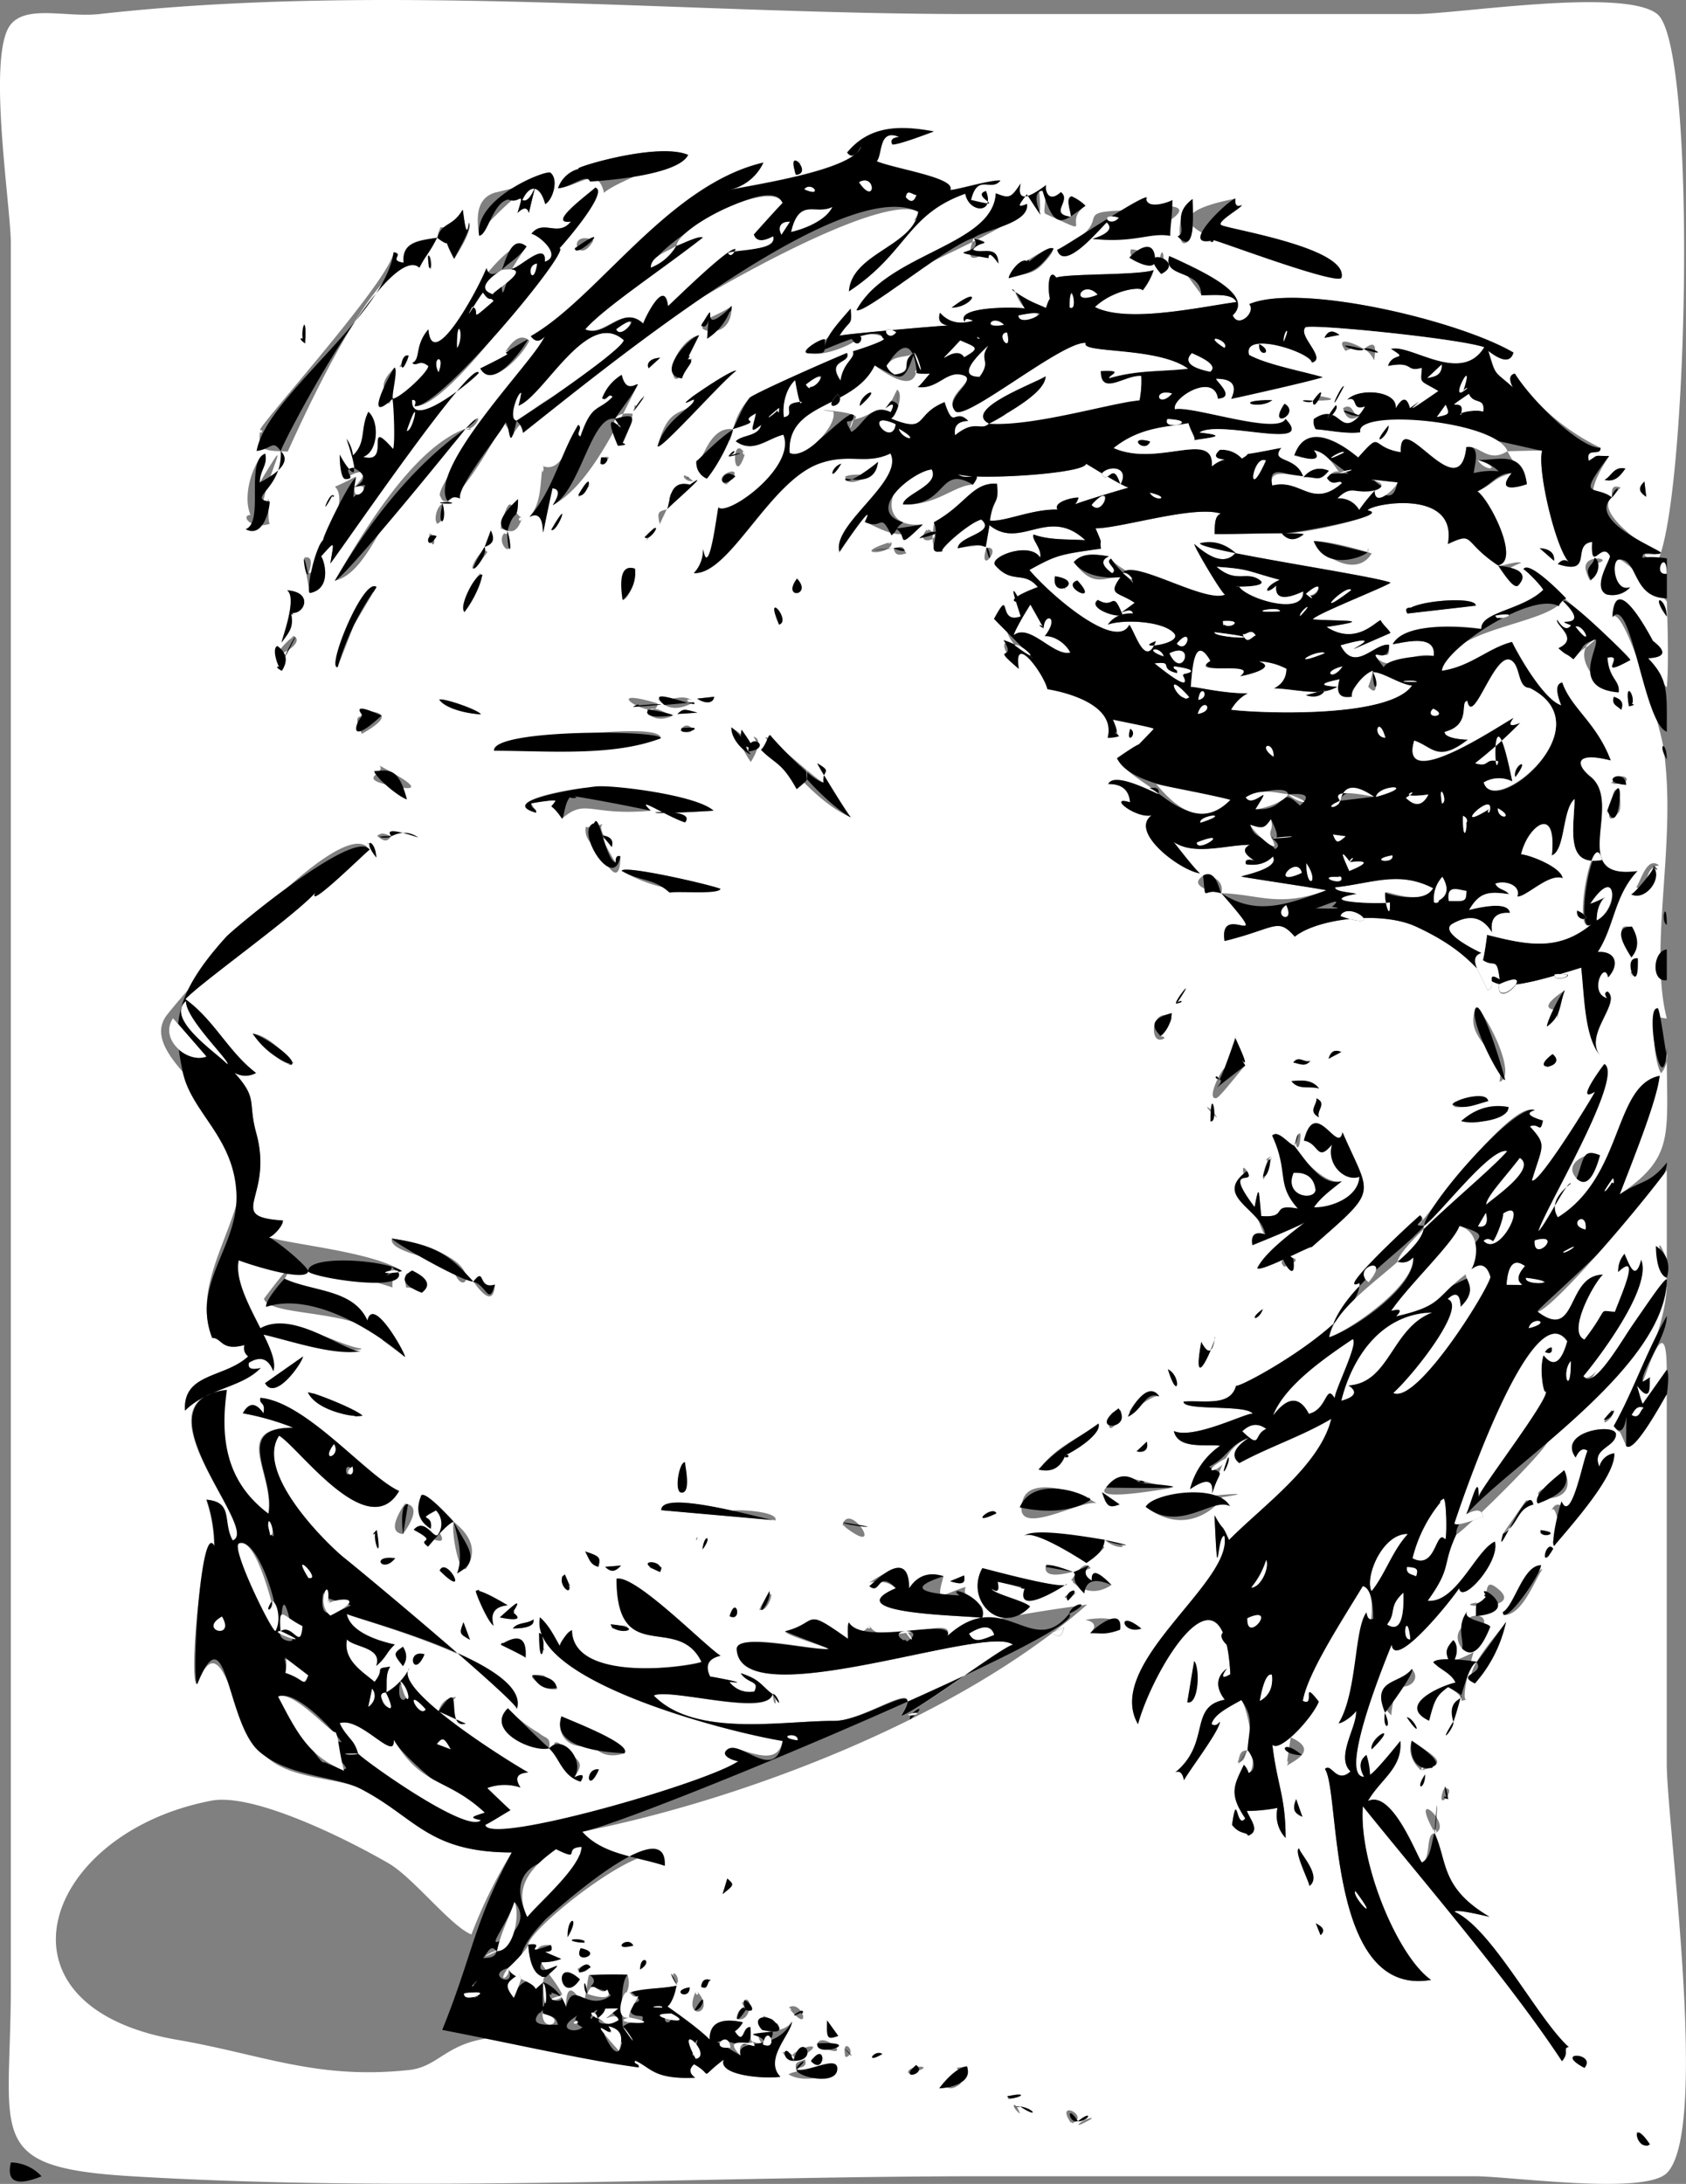<svg xmlns="http://www.w3.org/2000/svg" viewBox="0 0 646.14 836.84"><rect x="0" y="0" width="646.14" height="836.84" fill="#808080" stroke="none"/><defs><style>.cls-1{fill:#fff;}</style></defs><title>Asset 4</title><g id="Layer_2"><g id="Layer_1-2"><path d="M634.54 212.52c-7.7-.5-3.18.23 0 3.86 12.17-18.4 16.44-198.22.57-211-12.7-10.23-76.6 0-92.35 0H371.37c-108.5 0-225.3-12.1-333.22 0-12.56 1.4-27.76-3.6-34 3.95-9.35 11.32 0 69.75 0 83.82v668.18c0 57.37-10.67 69.17 46.26 72.58 108.08 6.48 218.54 0 326.8 0h188c13.63 0 64.9 7.32 73.55-1.2 16.56-16.28 0-133.73 0-157V534.24c-1.2 1.9-12.57 23.16-15.56 19.83-3.93-9.14-1.15-2.7-4.76-7.64 8.76-15.83 19.43-35.54 20.32-53.33-8.4 2-40.78 53.87-47.8 62.45-8.06 9.84-32.66 33.5-32.85 32.35-5.7 12.27-1.5 12.32-11 25.5 11 1 18.54-19.5 25.78-22.68 2 8-12.85 24.35-13.68 17.87-6 8.5-24.87 30.87-25.88 21.6-1.26 3.16-21 50.66-10.57 50.66q-3.06-5.47.9-8.36a28.2 28.2 0 0 1 1.37 7.6c2.34-1.34 11.53-12.88 11.6-12.95.94 10.4-7.62 14.6-12.4 23C534 685.4 544 714.05 545 713.63c3.55-1.64 1.24-11 4.8-11.14 5 10.7 2.1 20.8 21 32-1-.1-12.4-3.07-13.4-1.94 14.36 6.4 31.83 41.1 43.8 51.88-2.82.84.85 1.7-2.6 5.4-20.1-30.6-53.07-68.83-76.3-97.67-1.66 21.6 13.33 57.55 26.14 66.54-40.3 7-34.66-72.46-40.67-80.8 2.46-2.66 4.35 5.93 9.8.9-5.87-5.64 2.7-17.2 2.13-23.3.07.77-4.4 4.68-6.65 4.86 7.36-12.4 18.28-50.4 9.24-52.55-8.5 14-21.23 33.5-23 44 5.17 2.54-1-8.92 6.13.3-2.65 6.46-15 19.67-17.8 16.46 1.88 15.72 5.08 19.82 5.08 35.75a12.66 12.66 0 0 1-2.76-12.7c9.2.8-23.1 4.66-11.3.28-3.9 1.45 6.38 9.18-.33 11.55-.67-1.62-3.14-.3-6.13-4.14 2.05-14.07 1.58 2.2 5.05-2.5-6.55-9.6-4.1-12.93-.53-20.54a7.53 7.53 0 0 1 1.82 3.16c3.85-1.52 0-24.08-2.74-28-5.55 3.1-10.43 5.57-11.43 9.2q1.6 1.18 3.18-.9c0 3.4-12.24 19.33-13.75 22.45q-.8-4.22-3.36-3c13.84-11.33 5-25.3 19-27.86q-5.4-7.1.8-12-3.5 5 1.34 2.25c-2.47-47.12-29.55-2.24-35.42 19.12-13.28-23.2 36.8-54.5 33.1-72.16-2.94-.4-2.32 23.64-3.76-7.92 3.67 6.76 2.4 2.3 5.55 9.53 12.5-12.72 34.93-28.56 39.2-46.43-11.42 6.75-23.37 10.53-35.25 16.95q-5-3.9 3.67-9.7c-8.75 3.2-11.3 12.57-14.1 21.4q.95-8.1-8.45-1.7A28.64 28.64 0 0 1 467.6 554c-5-.76-16.15 1.6-17.72-5.64 7.7 3.43 28.85-7.6 30.2-6.57-1.86-3.76-26.82-1-26.5-4.72 8-.58 17.93 2 20.12-6.05 2.36.6 48.2-24.8 47.32-39.37-9.43 4.38 16.77-20.4 23.17-25.94q2.4 1.38-.8 4c5.22-5.45 35.56-48.14 44.74-44.32q-5.16 1.55 3.13 4c-1.07 5.35-1.43.66-5 2.25 6.68 7.35 4.9 7 .77 20.68 2.47 2.1 24-33.12 24.2-34-8.3 5.14 3.52-10.64 3.6-10.6 7.82 4.8-23.23 56.18-25.32 64.1 2.9-2.62 10.84-19.12 12.48-18.35q-8.88 6.9-5 13c24.84-15.37 22.5-51 39-54.2-1 9.17-9.35 30-15.3 45.4 21.32-14.36 18.08-22.6 18.08-54.5a9.8 9.8 0 0 1-2.2 8.1c-3.52-6.17-3.3-25-1.5-24.86q-2.38 3.35 3.7 3.84c-7.1-28 4.2-68.6-1.37-104.22-1.4-8.95-15.26-54.73-19.45-49.57 1-19.76 15.92 10.1 15.56 9.16q7.94 6.08-1.87 6.6c1.32 1.37 5.7 10.3 7.16 11.1.92-10 0-31.63 0-32.9-4.6-4.87-16.56-16.16-18.3-16-3.3.22-1.82 12.93 4.27 10.6a9.22 9.22 0 0 1-9.13 2.76c-5.72-2.87 1.9-13.67 1.3-14.82-3-5.6-7.4 5.75-6.77-5.3-8.22.96.84 13.06-13.17 8.5q2.36-2.75 4.62-.37c-5.22-4.5-12.62-35.9-10.62-43.1-1.56-.1-13.2.22-13.23.22 2.42 5.34 7 8.82 7.4 12.63-2.54.86-12.32 3.78-5.84-4.26-7.74 2.36-5.64 3.33-13.07 7 4.78 3.47 16.5 26.72 7.9 28.35-14.32-9.73-8.8-13-19.26-8.17 4.08-21.86-30.4-15.23-30.67-12.86 9.08 1.63-26.75 9.53-33 8.8q3.63 4.24 8.42.37c.24-1-29.64.08-34.14-.15.1-3.9.1-7 2.38-7.8-10.18-3.33-38.3 5.63-48 5.63 3.88 8.7-3.45 3.94 2.1 7.78-15.93 2.27-16.82 2.34-27.46 8.18 8.82 10.36 33.4 31.06 38.3 21 2.22 2.8 6.14 17 10.25 6.24-9.6 3.5 10.67 1.3 6.9-3-4.15-4.7-19.47-5.44-25.38-3.3q3.37-4.64 9.63-4.25c-.78-3.82-9.66 3.6.65-4.1-6.25-4.3-10.54-2.76-5.44-9.82-6.3-.23-10.32 4.48-17.9-5.78 3.35-3.77 8.47-3 13.5-2.2q-4.87 2.05 1.2 6.46c2.63-1.75-3.2-4-.4-5.6 4.46 7 35.95 17.6 43.87 13.72-.14 2-12.38-18.74-11.93-19.27 4.73 4.13 11.27 8.64 15.77 3.34q-6.34-5.47-13.63-3.7c-.88 2.7 66.62 12.4 73 15.12-1.27 1.33-29.18 12.27-29.77 14.07 10.62.8 24.84-.08 5.26 2.9 11.06 7.07 18.35-1.67 20.7-2.6 1 2 3.34 3.7 3.77 4.93-33.08 14.4 6.53-2.42-19.12 4.7 5.5 10.77 12.9-.9 18.6-.2.25 6.5-1.27 2.78-5.74 3.87 6.4 8.17 13-1.87 22.88.45 1-8.72-11.38-5.15-15.74-4.53 5.22-9.6 32.18-6.5 34-5.83-.53-6.5 15.74-7.23 23.7-15-.58-1.38-6.26-7.3-7.6-7.9 1.37-2.62 40.2 32.32 41 34.7-13.85 7.62-1.5-2.55-8.78-.9.54 8.25 4.9 8.7 4.28 13.3-6.3-.53-15.83-10.66-12.58-17.2a18.34 18.34 0 0 0-4.75 4.5c-3.47-2.86-1.82-.78-5.7-4.22 8.1-3.7-1.1-8.6-.53-10.9q3.26 5.13 5.36 2.08c-9-3.38 9.06 2.6-3.2-9.37-6.54 9.5-44.5 10.4-46.33 26.9 11.24-1.7 17.56-8.62 26.88-11.05 2.2 4.62 12.06 22.18 18.9 24.3-.35-1-3.45-8.1.35-8.74 3.43 9.93 13.1 15.3 18.58 29.84-14.05-3.57-13.4 1.7-7.77 6.22 12.93 10.36-9.3 39.84 18 36.2-9 9.58-8.74 21.08-15.2 31 7.06-.46 8.4 4.94 4 9.7-1.42-6.83-7.62 6-.4 8q-1.5-2.2.22-2.53c5.36 4.36-9.45 16.5-2.83 24.6-6-7.3-6-22-7.28-33.8-48.4 15.17-25.13 1.93-63.28-15.7-13.48-6.23-38.1-3-46.5 3.84-6.7-7.57-7.1-3.2-26.92 1.67-2.4-16.05 20.24 6.24-1.22-18.3 14.66.45 21.75 5.62 40.28-1.13-4.83-1-32.6-5.06-32.65-5.28 1.07-.55 14.82-3.12 12.1-7.66q-3.9 3.95-10.26 2.95-.88-2.42 3.15-1.45-6.14-3.8-1.7-6c-11.6 0-28.5 7-34.67-8.26 0 0 12.5 16.67 15.52 19.2-7.66-1.14-27.12-15.86-18.52-22.23-6.2 1.3-17.2-7.75-8.23-5q-.6-7.12-8.36-7c2.3-5.1 18.4 3.8 19.25 3.84-1.92-2.4-13.16-8.17-15.9-13.72 1-.7 15.6-10.95 4.5-1.05-.53 0 9.53-9.82 9.55-10.26 0-1-15.25-3.67-15.64-3.5.35.74 1.8 7 2.44 6.35a13.33 13.33 0 0 1-4.42.6c3.6-13.77-20.4-19.18-23.08-18.58-1.3-5.8-13.3-22.2-11-7.84-3.26-2.76-9.87-12.63-1.87-9.4-4.33-5.33-.72-5.08-7.57-9.75 7-12.77.95 2.46 10.22-.9-2.3-7.36-4.9-14.6 0-5.36-9-.38 8.4-6.6 6.57-5.87-5.54-6.52-9.72-.86-16.3-8.3-2.85-3.2 13.2-9.45 17.16-3 .87-3.3-3.5-7.2-2.5-8.85 6.14 2.24 13 1.73 19.82 2.18-14.2-13.28-24.84 4-36.76-5.8-1.55 9.6-2.5 7.1-12.1 8.88.23-4.74 15-5.9 9-11-5.1 1.33-17.64 12.83-14.53 12.06-5.68 1.4-4.24-7.22-3.64-11 12.34-6.78 14.67-15.32 24.13-14.8.95 8.24-1.4 5.08-2.68 14.13 5.5.65 16.16-4.47 25.94-4.2-1.64-2.6 4.5-4.5 8-4.63a6.16 6.16 0 0 1-2 3.33c-4.65.33 22.9-7.65 21.9-7.3.66 2.2-17.86-9.7-17-8.92-.77 4.2-50.1 6.74-49.66 3.33 3.25 4.32 11.06-2 6.32 4.63-7.23.16-14.1 8.16-26.78 7.58.35-4 14.23-7.36 11-13.4-19.08 2.4-20.9 23.54-3.5 20.94-7.63 7.36-14.6 2.52-22.13-.8 5.45-11.22-12.44 15.3-9.68 11.54-3.3-10.44 24.88-27.28 19.5-37.8-9.44 4.5-15.53-.2-27.07 3.8-19.4 6.74-34.47 42.68-48.28 42.06a12.76 12.76 0 0 0 3.5-9.33c2.6 14.38 6.08-15.83 6-15.73 4.26 2.94 29.9-15.86 24.8-28-6.37 1.62-11.6 7.27-18.22 2.55 2.43-2.6 8.68-1.74 9.75-6.3-4.7 3.5-3.44 2.2-2-4.43-8 4.08 4.7 1.9-8.82 6a25.1 25.1 0 0 1 6.22-11.8c.13-1 26.36-12.72 37.44-17.33 1.57 4.23-8.1 2.3-2.46 10.6 1.12-7.28 5.8-8.44 4.75-11.27-.95.44 15-4.62 11.37-5-.2-1.9-9.52-2.22-11.45-.3 7.76-1-11.88 9.2-18.16 5.55 10.83-5.4 9.58-7.5 17.34-16.55.6 6.95-.22 3.88-4.34 10.46-1.5-.48 42.73-4.26 41.83-4q-4.65-.6-3.24-4.87 4.8 5.42 12.64 3.05-3.42-1.55-3.1.55c-4.4-6.3 21.15-5.85 23-5.22a18 18 0 0 1-3.82-6.38c5.5 4.36 7.8 4.2 11.92 6.13.28-.5 2.06-8.1 3.87-.72-3.72 2-4.07-19.34.93-9.38-9.62-3.65 29.28-1.9 36.44-4.4a25 25 0 0 1-4.23 7.8c-.35-1.64-11.1-.4-18.28 6.34 12.43 6.33 40.6-.1 54.24-1.92-1.4-3.46-8.84-2.6-13.43-2.6-.46-.73-11.88-16.5-12.3-15.05 12.1 5.65 32.9 14.7 24.3 22.75 2.2 5.2 9.1-1.3 6.35-4.3 19.14-8.2 80 6.12 101.23 18.55q-1.57 5.66-9.65-.68c3.08 10.1 1.94 7.32 9.47 14.06q-2.35-4.5.72-5.3c9 14.14 22.43 23.57 32.82 28.45.23 3.5-5.84-.58-4.48 5 4-2.45 1.56-1.9 7.8-1.85-2.26 3-13.2 20.54.75 15.86-7 6.9 18.5 21.85 17 21.75zm-7.16 604.06c4.33 12.26-.14.5 0 0 .7 1.97-.38 1.33 0 0zm-20.14-24.17c-12.33-6.57 4.8-5.87 0 0-.62-.32.2-.24 0 0zm10.7-252.47c2.63 2.4-8.13 10.05 0 0 2.06 1.88-1 1.24 0 0zm-26.57 30.6a84.53 84.53 0 0 0 8.1-7.18c7 14.47-16.7 11.5-8.1 7.17zm-7 5.05c3.8-4.32-4.44 9.86-8.43 12.17l8.43-12.17zm-18.78 38.58c6.6 2 1.6-10.5 7.76-5.93 12.64 9.3-18.28 7.47-7.73 5.92zm-3.84 8.2c-.85-5.23 16.9-5.58-.82 9.92-2.1-1.9-4.23-6.6.82-9.93-.15-1.13-1.44.96.04 0zm-4.86 6.1c2.27 1.85 1.55 7.9-1.08 9-2.07-4.18-1.92-5.46 1.12-9zM528.2 668zm1.42-9.83zm5.67-12.32c-.17.17-3.16 13.67-1.6 11.9-11.6-11 2.9-12.36 7.42-18.22 3.77 4.34-1.77 8.16-5.83 6.32-.98 1 1.36.6-.02-.02zm3.8 12.15c3.1.35 6.76 9.78 0 0 1.5.2 1.62 2.36 0 0zm7.07 25.55zm-1.54-5.12Q539 673.27 541 667c10.78 7.2 13.68 8.8 3.6 11.44 1.06-3.9 1.64-.44.03 0zm5.27 24c-10.8-19.3 7.6-2.7 0 0-1.55-2.8 1.96-.72 0-.03zm3.42-17.08c6.14-1.2-3.73 10.72 0 0 .33-.1-.52 1.46 0-.03zm1.66-19.9zm7.02-14.2c-16.72 4.36 8.25 3.57-7.12-4.8-4.6 3.35-5.23 4.95-7.3 12.9-16-7.7 16.35-17.4 10.4-14-1.45-4.06-5.83-5.35-8.84-8.34-2.88 5 20.7-5.46 16-4.85-.13-.8-5.8 19.76-3.1 19.05zm3.23-6.17c-6.25-2.92 9.4-19.6 11.92-23.6a52.26 52.26 0 0 1-11.92 23.6c-.88-.42 5.85-6.94.04 0zm25.12-42.54c-2.8 4.6-7.5 16.83-14.34 16.36 1.07-2.1 18.52-23.15 14.35-16.36zm-.24-15c.26-1.12 8.9-.53 0 0zm3 9.6c-1.73-4.8 4.14-7.2 0 0-.37-1.07.75-1.2.03.04zm2.47-4.77c4.78 7.78.9-21.28-1.4-12.32 1.13-4.42 4.2-5 6.43.3 4.1-6.75 5.18-18.15 7.8-24.48q-2.56-1.82-4.57 2.6c-7.28-10.16 15.84-13.5 15.46-8.73-.4 4.94-9.54 5.27-6.36 12.2a6.86 6.86 0 0 1 5.7-5.1c.53 9.07-17.66 28.86-23.08 35.53-1.82-2.97 2.88-3.47.03.04zm-89.5 149.14l-1.8-4.5c3.06 1.57 3.54 2.86 1.82 4.55zm-4.32-28.5zm-5-23.6l2.4 6.77c-3.37-1.5-3.88-2.9-2.44-6.77zM493 676.73l1.64-11c10.67 4.76 1.92 8.67-1.64 11 .6-4.07 1.05-.73 0 0zm-15-6c-1 1.65-.64 4.27-3.72 4.7.93-2 .45-4.77 3.72-4.7zM469.4 626zm-11.75 10.44c2.33 2.8 1.73 17-2.63 15.85l2.63-15.86c1.03 1.25-.93 5.56 0 0zm147.2-184.3c-7-6.1 3.93-11.3 8.3-9.44l-8.3 9.44c-.23-.2 4.44-1.54 0 0zm-196.54-226c-7.57-11.24.5-.32 0 0zm12.5 3.7c6.45 4 5.24-4.5 9.37 5.64-1.88 1.58-13.74-2.6-9.38-5.65 1.97 1.3-.32.26-.02.05zm-8.7-7.2c1.16-.4 3.6 10.26 0 0 .25-.05.3.98-.02.03zm113.58-10.57c-6.17 10.14-20.38-.13-22.18-4.74 7.56 0 22.2 4.7 22.18 4.74zm39.92 20l-26.2 3c-2.86-4.4 26.28-7.22 26.2-3-8.74 1.03 0-.44 0 .03zm16.4-7.86c-1.57 1.86-7.46-6.25-7.83-7.47.78.56 6.83-1.92 8.82-1.1-13.22 5.47 5.92.45-1 8.58zm13.6-9.3l-5.52-4.84c3.84.2 5.82 1.94 5.48 4.83zm14.72 1.28c-.08 1.88.24 11.32-2.46 2.67-2.37-7.52 13.4-4.5 2.43-2.68zm8.2 50.8c3 1 3.78 2.4 2.82 5-1.34-1.46-3.95-1.92-2.85-4.98zm1.82 44.34c-6.8 8.07-2.17-7.12-2.13-7.23 2.1-5.46 3.7 5.34 2.14 7.22zm-3-11c4.52-6.75 11.07.76 0 0 .46-.65 2.03.17 0 .03zm6.93-29.67c-2.17-12.73 4.22-.9 0 0-.27-1.27 4.27-.9 0 .03zm.36 103.7c3.64-15.53 4.53-2 0 0 .63-2.64 1.54-.67 0 .02zm2.37-34.3c1.93-2.6 4.13-12.17 8.82-8.44-6.84.87-3 10.67-8.82 8.46.3-.34.62.22 0 0zm-4.48 15c5.3-1 4.7 8.9 2.66 11.8-1.86-2.95-5.5-11.22-2.62-11.76zM596.45 387q-7.38-.48 3.22-7.52c-4.65 13.23-1.9 15.07-3.22 7.52-.45-.12.67 3.83 0 0zm-3.54 22c-.77-7.5 3.62-.8 0 0-.1-1.15-.32 0 0 0zm-14.8 16.83c-6.44 2.07-11.22 5.92-18.13 3.77 12.86-6.2 12.7-2.6 18.13-3.8zm-12.77-39c1.37-3.84 17.3 25.5 9.3 27.7 2.67-11-13.62-15.6-9.3-27.7zm-8 35.48c2.45-.23 12.23-4.73 13-.34 1-.27-16.5 5.1-13 .35.67-.15-.33.25-.04-.08zm-124.1-143c4.6-3.24-10.26 5.64 0 0zM324 182.35c11-1.84 3.07 2.74 12.52-5.38-.64 5.5-12.78 11-12.52 5.38 2.08-.34 0 .3 0 0zM306.78 61.28c-1.44 11.72-4.12 2 0 0-.3 2.44-1.5.72 0 0zm-84.85 3.4c-4.37.27 29.78-10.52 41.8-5.3-.06.1-27.6 10.06-32.26 14.52-2.36-10.73-9.7-2.4-17.63-1.75a11.54 11.54 0 0 1 8.1-7.48c-1.35.08-2.7 2.82 0 0zm-31.8 9.05c6.38-1.7 23.53-5.34 20.8-7.58 3.4 2.8.7 10.68-2 12.06-1.7-6.6-5.53-8.4-8.76-1.57 4.18 2.2 7.1-14.9 2.5 5q-.84-3.45-4.38 0 3.74-4.26.1-6.44c.27-1.4-16.86 15.06-14.8 15.06-.86-6.2-1.55-14.42 6.54-16.58zm-5.6 33.9c.43-.93 12.8-16.86 17.25-13.17q-2.94 4.13-5.5 8.5c3.32-.73 13.22-10.8 12.5-2.7 6.74-2.12-1.7-9.84-5.12-10.7 4.54-5.77 10.2 1.48 15.12-4.68-9.85 1.33 7.76-11.3 9.33-13 5.84 1.4-14.1 23.92-13.7 23.24.1.15-42.2 61.95-55.52 60.5q1-2.58-.92-2.35c-.75 13.12 26.82-10.66 25.53-10.48-2.72-5.2-50.35 64.44-56.88 73.14 1.37-8.72 2.13-9-3.56-2.73 1.1 1.1 4.45 12.27-4.16 14-.26.06-2-9.68-2.32-13.5q4-1.07 1.7 6c6.82-2.22.58-7.66 5.66-12.9.7 1.33 9.74-15.4 4.42-20.3 10.53-4.5 8-5.56 7.52.14 10.14-10.84-5.44-3.1-3.36-3.1-2.08 0-2.35-8.27-2.2-9.54-.67 0 10.82 18.86 2.56-5.86a14.37 14.37 0 0 1 2.45 6.33c5.23-5 2.7-10.25 5.9-16.7 4.4 3.83 3.64 15.44-2 17.25 11.15 3.23 0-15.92 11.48-3 1.95-4.52 13.07-29.36 13.54-31.75-3.44-2.92-4.55.47-6.16-1.24 3.35-1.5.74-6.55 6.14-12.84 1.48 17 17.36-12.3 20.34-18.7zm43-15.68c-5.9 10.85-11-3.9 0 0-.33.62-.6-.2 0 .05zm-33.85 42.87q5-8 9.18-4.3c-2.1 5.07-14.45 18.63-18.8 10.64q14.65-.87 9.62-6.34c2.86-1.6.4.54 0 0zm6.45 63.57c-2.34 6.9-4.8 5.3-8.3 4.1 4.1-17.24 4.4-5.15 8.3-4.1-.95 2.8-2.33-.63 0 0zm-5.64 5.05c3.87 13.92-6.45 3.23 0 0 .5 1.77-2.72 1.36 0 0zm.07 81.12c4.88-.37 58.9-8.5 58.66-1.68-15.08 5.83-66.3 2.25-58.65 1.67zm13.37-106c7.83 3.13 10.6-10.84 13.65-15.76 2 1.17-1.26 3.46.87 4.43 4.46-13 6.78-9.38 12.3-15.17-1.64-1.8-2.06 1.82-4 .57a17.65 17.65 0 0 1 7.5-9c1.7 7.25 5.5 3.15 6.18 3.68-9.4 19.2-19.74 39.4-32.63 46.3q4-6.1-.1-6.47c-7.36 33.32.5 5.92-8.85 11 4.62-5.17 4.12-12.4 5.06-19.54 1.18.4-.63 4.85.02-.05zm42.68 23.55c.64.58-6.8 10.93 0 0zm2.33-65l-4.38 4c-1.04-1.9.77-3.9 4.43-4.03zm-1 132.4c.62 8.06-25-7.46 0 0 .05.23-3.2-1.02.05-.05zm9.06 37.32a69.46 69.46 0 0 1 12.43 3.84c-46.56 2.86-4.88-2.86-10.93 4.5-7.8-2.68-19.6-10.78-13.16-4.5-23.5 2.08-24.78-4.94-34 3.06-4.7-7-4.94-3-2.54-6.77.6-.94-12.26 1.34-9.23 1 .3.48 1.93 2.9 1.77 3.48-15-4.37 15.38-9.55 19.56-9.57a130 130 0 0 1 36.06 4.95zm-.3-26.74c2.63-5.8 8.54 2.62 0 0 .2-.4 1.08.28.04-.04zm-28.78 320.28l6.08-.48c-1.7 1.8-3.4 3.2-6.08.48zm8.57 22.68c-.62 4.15-13.63-1.44 0 0-.1.57-2.1-.22 0 0zM229 325q-5.46-3.2-4.44-8.54c-1 1.46 6.9-.76 6.82-.8-3.4 1 3.07 9.2 3.13 9-8.1-10.2 1.14 5.8 1.5 5.9q-.14-3.1 1.78-2.38Q237.54 342 229 325zm.38 275.4c-3.26-.7-3.63-3.35-5.1-5.87 5.6 1.83 5.96 2.25 5.06 5.82zm-10.43 8.05c-4.6 1-5.17-10.92 0 0-1.2.2-.95-1.98-.04-.04zm-10.17 23.73c1.24-.52-7.84-9.27 0 0-.97.36-1.62-1.9-.03-.04zm18 36.23c-7.93 2.8-14.07-3.3-11.56-10.7 3.6 1.7 27.22 10.63 24.1 14.15q-8.1 2.54-12.54-3.44c-1.18.37 1.03 1.04-.05-.03zm2.8 9.6c-4.46 10.06-5.72-.7 0 0-1 2.1-1.3-.2-.04 0zm-13.64-8.66c6.16 6 8.27 5.65 4.16 11.74q4.86-2.32 2.45 1.63c-9.2-2.6-14.14-20.72-6.6-13.35zm-26.7-46.38c-2-1.05-6.5-11.34-6.87-13.26 1.87-1 12.55 5.72 12.24 5.44q-7.52.75-5.37 7.82c-2.23-1.23-.05-2.2-.05-.04zm8.65-8.7c-2.23 8.6-6.9 6 0 0zm6.56 6.3c.53 2.24-2.14 3.46-7.9 3.44 1.96-2.54 5.44-1.66 7.85-3.48zm-4.64 7.86zm6.82 35.72c3 2.38 4.36 1.34 3.86 5.8-6.15 1.77-24.7-6.7-15.82-15.34a51.32 51.32 0 0 0 12 9.53zm3-17.2q-10.9-6.37-1.24-4.94c.32.24 10.58 7.14 1.24 4.93zm48.16-372.67q-6 2.75-9.86-1.24c2-4 8.86 1.46 9.86 1.24zm-22.3-110.1q-1.22-6.58 7-5.62a40.82 40.82 0 0 1-3.8 11.28q2.53.68-1.78 1 8.4-15.5-1.38-6.63c-.03-1.45 1.52-1.2-.13-.07zm7.1 53.56c2.27.6-1.07 11.72-3.92 12.22l3.9-12.22c.2.03-1.36 3.95-.08-.05zm.76-60.58c-.4-1.7 8.25-11.4 0 0-.8-3.15 1.25-1.9-.1-.05zm-9.87 18.37c-6.6 6.4-2.34-2.56 0 0-1.1.92-.26-.22-.1-.05zm-7 9.82c-9 11.5-3.2-.7 0 0-1.58 1.9-.9-.23-.07-.05zm-11 13.3zm-25.8 293.57q-.63 9.6-8.26-1.13c4.65-6 1.6 3.28 8.25 1.14-.48 1.67-4.28 1.4 0 0zM178.8 600.88c-2.9 3.3-6-14.57-4.93-17.74q10.84 8.56 4.92 17.74zm1.3 27.47C176 626 176 626 177.6 621.62zm-21.58-42.15c4.3-4.94 7.8 4 9.35 1.8a7.4 7.4 0 0 0-.8-9.2c-8.07 4.37-.9.76-2 7q-6.8-4.16-3.9-12.16c-.65 6.6 20.55 25-2.63 12.56.74-.9 1.57.8-.02-.02zm-11.84-72.6c-7.57-12.22-43.65-8.76-45.52-15.96 20.15-26.74 2.36 1.5 7.94-7.6 10.78 5 26.32 3.9 31.7 16 2.17-10 15 13.38 14.35 13.92l-8.47-6.35zm2.3 55.62c-2.52 9.85-3.64-.84 0 0-.35 1.37-.57-.14 0 0zm-10.35-52.52c-.3 3-46.34-7.34-41.16-6.1 10.37-9.06 33.08 5.7 41.15 6.1-.03.36-1.04-.06 0 0zm-18.32 17.2c3 1 16.66 6.54 18.6 8.6-11.7 1.4-21.36-9.58-18.6-8.6zm34.82 42.27q7 .74-.65 11.64-6.58-.56.65-11.63c.4.07-.9 3.83 0 0zm.58-82.68c-2.2-10.25 4.27-4.18 7.68-.12-1.33 1.5-7.78-.47-7.66.1zm13.86 106.1zm4.22-113.05c-1.23-3.86-25.12-6.07-23.6-11.94 8.28 1.23 16.6 3.48 23.47 8.07 9.33 6.25 3.34 14 .12 3.9zM140.6 323.2c-2 4.66 13.73 1.48 0 0 .14-.3 2.84.3 0 0zm-2.7-50.66q16.42-.25.8 8.66c-4.8-9.68 1.94-4.6-.8-8.66.35-2.07.3.46 0 0zm-2.22-33.1l-6.3 16.22c-4.42.57 9.95-34.72 14.92-30.72l-8.62 14.5zm8.84 80.88c1.87-1.66 3.6-.53 5.35.1-1.7 2.86-3.47 1.38-5.34-.1zm3.7-19.65c-11.4-2.7.36-4.4-2.92-7.45-.5.06 25.77 12.86 2.9 7.45zm8.78 18.7zM164.27 204c4 1.85 1.47 9.35 0 0 1.22.6.3 1.9 0 0zm21.5 5.5l2.34-6.26c1.16 2.6 1.7 4.93-2.33 6.3zm1 2.12c-11.73 16.05-2.34-4.38 0 0-1.67 2.38 0 .04 0 .04zm-2.93 8c2.95 1.73-4.63 13.3-5.86 14.87-2.55-2.77 4.95-13.4 5.86-14.88.35.25-1.13 1.86 0 .04zm.45 54.08c-7.42-.46-14.33-2.93-15.95-5.7 2.56-.35 15.27 4.2 15.93 5.74zm-16.7-73c-1.5-1.57-.2-6.53 2-7.74.82 3.04 1.18 5.88-2 7.8zm-3.84-21.64c-13.72 7.7-21 40.4-35.44 43.43 10.25-17.6 29.64-50.8 50.08-58.2a66.58 66.58 0 0 1-14.64 14.75zm14.68-14.78c8.46-9.57 4 1.27 0 0 1.12-1.2 3.66 1.2 0 .07zm-72.87 83.46c-.42.17 7.65 16.57 0 0 .23-.02 1.37 3.04 0 .07zm6.9-4.08c6.45 3.1-15 13.27 0 0 .27.2-3.7 3.34.02.07zm-1-8.92c1.07 5.4-.32 7-3.58 11.36-.07-.78 6.2-17.16 2.1-19.94 10.35.66 6.53 9.58 1.48 8.58.32 1.43 1.64.38.06.07zM124 192.5c-.1-5 .06 3.4 0 0zm23.1-43.9c-.5-2.92 2.14-5.6 4.08-7.76-.6-.37-.97 25.05-4.04 7.76zm5.86-7.82c5.28-9.15 3.85-.7 0 0 .33-.53.8-.14.04 0zm10.92-42.68c2.4-1.74 1.37 12.08 0 0 .2-.1.12 1.44 0 0zm5-11.06q7.16 1 8.4-6.7c.35.2 1.33 13.3 2.43 5 1.75 2.7-4.92 12.5-5.6 13.95a24.93 24.93 0 0 1 2.17-11.82c-4.23 2-11.08 7.34-7.4-.44zm-52.52 38c1.8.1-.18 12 0 0 .3.06-.05 2.02-.02.04zm-16.64 39.78c-2.35.2 49.6-57.16 51.14-68.15 4.24.64-2.2 3.17 3.85 4-.93-8.05 5.96-8.75 12.76-9.5-2.93 5.9-4.38 6.7-6.72 11.4-14.7-12.6-51 72.2-50.53 70.5-7.07-.56-12 .76-10.47-8.24 1.77-.17-.4 2.33 0 0zM96 197.34c-3.6-8.64 2.2-22.28 5.68-23.5 1 4.52-2 6.08-2.1 11.06 16.77-28.06-3.54 8.66 1.82 14.38 2.9-18.27.6-.34 2 1.44-7.6 2.37-11.27-3.47-7.4-3.37-.68-1.53-5.7-.14 0 0zM63.56 389.5c3.68-5.34 67.72-80.1 78.1-63.9-.24-.37-29 28.3-19.1 13.67.47 4.6-44.9 36.4-51.5 43.6 11.07 8 16.34 20.05 27.06 28.28a8.37 8.37 0 0 1-8.28-.1c9.2 10.18 5 10.9 8.37 23.16 6.88 25-12.4 31.94 10.2 33.47.18 2.3-4.8 7.1-5.6 6.35 9 2.9 39.9 5.6 51.28 13q-4.08.8-3.67 6.32c-21.58-7.43-37-4.78-58.88-10.7-2.9 12.58 16.1 34.47 13.2 42.77q-2.78-7.3-9.35-3.23-.8 3.3 4.52 2c-7.36 7.66-20.24 7.66-29 16.35C70 526 86.2 528.12 95.1 519.75a3.84 3.84 0 0 1-1.4-4.35c-9.05 2.5-8.6-2.78-12.4-2.72-9.3-24 15.67-47.3 11.36-72.56-2.83-16.6-39.4-35.73-29.1-50.62zm49 17.68c-3.23 3.3-15.35-10.44-15.73-11.1 6 .65 11.5 7.04 15.73 11.1-.26.27-1.47-1.42 0 0zm3.62 112.6c-.6 2.87-10.78 17.23-14.6 10.24l14.6-10.25c-.6 2.96-5.28 3.7 0 0zm188 269.9c-5.3-4 19.17-10.08 0 0zm1 3.27c-1.07-3.1 1.62-2.95 3.3-3.83 1.13 3.36-2.02 2.74-3.27 3.88zm-3-23.65c5.4-3.55 9.35 11.57 0 0 .7-.46 1.92 2.36 0 0zm18.54 24.55c-4.54 2.2-13.43 4.23-18.53 1 4.66-2.7 19.23-1.3 18.52-1zm-21.16-7.1c3.3-2.43 8.9 5.72 0 0 .62-.45 1.86 1.18.02 0zm16.7 2.4c-9.12 2.96-4.47-3 0 0-2.1.7-1.54-1.04 0 0zm-3.16-5.48c1.2-6.8 16.74 7.58 0 0 .06-.22 2.03.9.02 0zm3.84-9.46l4.26 5.93c-4.14 1.52-4.48 1.08-4.2-5.92zm7.06 14.2c-1.9-9 5.26-1.62 0 0-.16-.8.77-.23 0 0zm11.5.26zm12.62 5.85c-1.44-3.5 13.85-3.35 0 0-.06-.18 1.76-.42.02 0zm20.38 3.6c-5.35 4.7-7.15-.1-7 0 3 1.63 7.06-5 5-5.72 10.38-1.6-1.4 1.68 2 5.7-.87.78-2.33-2.8.02 0zm22.4 11.85c-4.26-3.3-1.9-5.68 0 0zm-4.63-5.43c-.64-2.6 11.46-2.6 0 0-.1-.43 1.57-.36 0 0zm8.68 6zm15.63 3.17c-6.9-9.84 7.93-2.77 0 0-.7-1.05.83-.3.02-.02zm2.74.74c-.28-2 11.66-5.32 0 0 0-.25 1.73-.8.02 0zm15.96-189.94c-8.4 3-3.82-1.94-11.42 1.35q3.7-4-1.95-5.16c.1 0 14.23-2.75 13.37 3.8-1.54.5.47-3.56 0 0zm-18.9-18.88c.84-.76 5.13-8.85 7.6-4.7q-7.2 2.62.45 4.68-.32-6.38 7.54 1.74c-6.7 4.4-12 1.73-15.6-1.73.63-.54 1.74 1.67 0 .02zm2.5 4.3c-4.85 4.63-7.74 1.4 0 0-1.2 1.15-2.14.4 0 0zm10.23-16.83a32.2 32.2 0 0 1-6.73 5.85c-.07-.06-21.48-14.2-24.2-10 2.8-4.3 32.47 2.28 30.94 4.17zm.3-3c12.57 2.6 5.12 4.5 0 0 2.8.57 1.05.9-.02 0zM401 599.4l10.12 2.92q-12.12 3.1-10.12-2.92zm32.1 26.1zm35-51.74c1.65-.25-11.6 17-29 3.63 1.2-2.4 52.67-7.22 29-3.62zm14.9-69.36zm9.26-18.92c-5.45-5.08 12-4.3 0 0-.2-.2 1.63-.58.02 0zM514 403.12l-4.87 2.57c.74-2.38 2.03-3.83 4.87-2.58zm-8.53 25c-4.53-2.37-.43-5-1-7.27 4.3 2-.06 4.54 1 7.28zm-3.3-21.7c-1.9 2.6-4.15 1.15-6.55.7 2.13-2.92 4.54.46 6.57-.68zm3.34 10.68c-3.48-1.15-7.86.75-10.57-2.84 3.98-.33 7.9-.66 10.6 2.86zm-7 17.17c-.74 12.1-3.88 0 0 0-.12 1.64-.34 0-.02.02zm-11 8.65c-5.52 19.1-3.7 1.53 0 0-.87 3-4.38 1.82 0 .02zm-9.1 6.56q-9.6 5.9 2.45 13c1.78-9.4 1.54-6.35 2.53 3.46 11 .88 2.87-4.9 14.06-2.85-3-3.33-8-29.82-8.9-29 8.06 5.27 17.66 20.52 25.7 18.46-3.67 3-8 6-10.7 10 5.7.28 17-3.42 17.4-11.7-5.5 2.07-12.78-4.78-10.46-12.4-5.94 7.12-4.87-.5-10.8-1.46 4.3-17.3 13.08 5.64 14.8-3.17 11 25.27 14.23 21.1-12.12 44.23 2.47-2.17-19 9.4-20.56 7.86 3.3-6.78 15.33-15.14 21.14-19.84 1.9 1.18-21 10.1-23 11q-1-5.93 4.88-4.15c.67 4.87-13.62-34.4-6.46-23.5-1.28 1.45-.13-.2.03.06zm-9-40.15a28.93 28.93 0 0 0 4-11.63c8 17.23 0 4.2 3.84 10.6-1.1.82-9.7 12.27-11.15 12.5-4 .64 2.1-11.32 3.28-11.46zm-6.88 15c1-.88 8 9.1 0 0zm-.6-89.24q7.4 1.83 6.14 7.2c.16.04-15-2.27-6.15-7.2 2.1 1.74-.3.12-.03-.03zm-1.52 179.13q4 7.6 5.26-2c.64.82-9.36 24.84-5.26 2 1.1 1.24-.67 3.5-.04-.02zm-8.63-136.14c-2.7 2.42 6.8 7.7 0 0 .08-.1.66.76-.04-.03zm.23 149.23zM445.9 389c6.48-.87 1.16 4.7-1.3 8.3q1.23-.53 1.7.52c-5.3 3.25-5.43-8.14-.4-8.82zm-13 151.88c.67-1.8 7.5-11.62 11.4-5.78-3-1.13-12.13 7.78-11.4 5.78zm2.7 15.27l3.9-3.7c.8 2.96-1 4.37-3.9 3.7zm-10.1-14.22c10.9-7.7-3.4 15.08 0 0 1.34-.93-.28 1.2 0 0zm4.95 23.84c2 .44 18.55 4.43 18.55 4.38q-39.54 6.73-18.55-4.38zm-1.37 10.7c-4 1.56-4.92.9-6.7-4.66zm-28.68-16.1c6.13-6.74 13.3-9.5 20.58-14.88 2 5.3-26.54 21.4-20.58 14.86zm-8.4 14.38c3.3-11 28.9-.06 29.26 2.46-.9-6.55-34.56 15.15-29.26-2.45zm-14-364.88c6.7-.73-3.3 11.43 0 0 .63-.07-.4 1.38 0 0zM376.72 580zm-.27 20.86c.83.1 32.7 8.94 32.43 6-13.07 6.25-9.14 3.06-26.55-.78q1.14 5.14-2.23 2.7c.26 1.83 12.4 4.52 14.67 6.8-10.78 11.57-25.2-2-18.3-14.7 1.66.24-1.47 2.67-.02 0zm-7 2.8c.6 3.07-.62 3.76-5.35 2.22zm-14.08-401c8.82 3.9-6.42 7.5 0 0 1.17.56-.87 1.1.02.05zm-8 9.38c-2.24.6-4.33 1.3-4.88-2 4.24-1.04 3.5-.23 4.85 2.04zm-5.8-4.43c1.72 5.2-17.9 5.4 0 0 .23.8-2.7.86-.03.06zM333 606.53c6-3.8 9.43-7 15.4 2.1q4.74-7.34 13.23-4.64c-3.14 10.65-.94 7 8.45 4.1-2.27 6.52 9 3.83 6.3 11.94-2-1-57.3-1.07-33.12-11.43-3.34-3.5-9.63-2.47-10.26-2.08zm.28 16.4c4.58 9.38 33-5 29.86 3.88 6.7-6.12 49.83-11.27 53.52-12-48.1 42.63-130 74.45-193.53 87.06 7.84 8.9 21 9.5 31.62 13.06.95-17.63-51 22.55-52.38 30.25 7.47.47-2.15 1.9 3.57 4.35q-1.12-4.7 5.12-4.2c2.42 5.04-8.4 0 4 5.32a20.48 20.48 0 0 1-7.5 1.26c-.43 1.07 7 9 8 12.85q-1.64-2 1.32 4.34.13-12.24 6.56-.94c1.44-3.8 1.85-12.42 2.52-11.37 3.4-.22 9.9-.28 14.46-.15a8.92 8.92 0 0 1-.4 7.16c6.35-1.6 12.84-1.62 19.1-2.9q-.58 7-5.5 8.4c-.2-.23 25.77 15.07 18.5 14.68q-1.9-12.2 12.5-9.1a10.3 10.3 0 0 1-3.07 3.46c3.73 5.77 2.75-2 5.94-1.57.66 6.63-1 4.8 4.86 6.7-6.07-6.9 7.72-2.8 11.1-8.86-.6 5.63-11.27 14.08-4.45 21.2-6 .9-24.14-.5-21.68-6.62-9.4 7.1-4.14 5.76-11.4 1.8q-3 2.74.4 5.16c-14.3.72-18.22-4.55-23-6.54-.82 1.6 1.66.84 1.36 2.6-13.54-1.74-21.13-10.44-39.8-11.75-3.26-.23-13.68.17-14.66.24-19.2 1.48-21.7 11.25-33.46 12.5-35.47 3.8-56.36-6-89-11.6C-6.56 768.73 16.4 702.35 81 690c16.8-3.2 54.28 16 68.25 24.2 9.2 5.45 23.77 24.12 31.42 27.06a184.48 184.48 0 0 1 15.48-31.43c-31.8 0-37.23-13.77-58.1-24.46-8.06-4.13-26-3.42-35.57-11.8C89 661.78 85.78 620.1 75.4 645.34c-3.34-1.42 2.43-61.35 6.6-52.87a56.07 56.07 0 0 0-3-17.8c10.5.92 6 8.52 10 15.6 11.43-3.92-38.56-53.35-2.25-57.68-2.7 18.6-.4 35.24 16 47.48 2.7-15.08-14.53-33 9.48-33a100.88 100.88 0 0 0-19.23-5.5q3.47-6.32 7.9 0c.9-4.68-1.72-3.1-1.18-5.92 18.05 1.63 40.45 29.86 53.16 35.68-11.9 20.54-38.85-17.16-46-21.18-9.58 14.6 19.88 42.73 24.7 46.6 12.08 9.67 68.65 57.58 66.35 58.3 6.62-18.86-74.38-37.57-65.2-37.1.94 7.58 13 11 18.5 12.2-3.53 3.32-2.9 4.57-7.12 8.22 2.63-7.26-8.82-7.1-11.2-10.2-1.66 8.07 6.34 12.65 10.57 16.3 4.33-5.3-.63-5 6-5.8-2 2.9-1.12 6.4-1.5 9.83a22.37 22.37 0 0 0 8.85-9.3c-6.93 7.8 38.16 35.87 45.56 40q-6.48.38-3 5.77a19.2 19.2 0 0 0-12.73.2q4.4 4.3 8.9 8.5c0-.1-8.38 5.15-9.66 5.6 1 8.5 86.14-16.36 97.16-24.54.6.74-8.43-1.6-4.14-4.5 3.47-2.3 18.93 8.73 20.94-3.1-21.44-3.5-97.6-23.32-93-47.37 3.56 3.22 5.33 7.08 7.72 11.22 1.1-.28 1.17-5 4.52-6.3.35 22.38 49.88 12.57 49.63 12.07-9.1-18.48-32.52 1.9-32.52-31.78 7.2-1.7 34.17 26 39.87 29.5q-7.05 1.64-4 8c-.68-.22 17.3 3.13 7.37 2a9.64 9.64 0 0 0 9.55 3.7c2.2-4.32-2.33-2.76-5.2-7 8.82 2.8 6.73 4.62 12.2 8-1.86 9.22-39.25-2.73-45.53.55 15.67 16.06 49.7 9.62 69.08 9.72 12.28.06 36.18-18.5 25.66-1.94 5.74-1.06 41.57-28.47 43-27.14-9.3-8.74-104.35 28-105.92 1.68-.42-7 30.6.58 35.3-.2-2.86-1.4-16.53-5.26-16.74-6.74 13.18-3.33 6.53-9.56 24 2.86.24-.2-.34-4.73.4-6.27q1.88 7.76 8 1.25c.96 1.82-1.93.97.06-.03zm-34.57 154.6c-13.83-9-.6-3.74 0 0-2.53-1.65-.7-4.18 0 0zm-14.53-10.32c4.8-4.66 4 8.6-1.95 6.32.9-6.32 4.48-1.83 1.95-6.32 1.83-1.8.52.92 0 0zm-7.23-41.43l1.8-5.94c2.7 2.4 2.7 2.4-1.8 5.94zm-12.62 35.73c0 5.37-7.94 1.35 0 0 0 1.6-1.32.23 0 0zm-4.9-.78c-4.1-7.74 1.9-4.14 0 0-.42-.86.9-1.96 0 0zm7.37 2c8.82 8.85-5.9 12.6 0 0 2.08 2.06-1.06 2.2 0-.04zm1.88-1.44c.33-2.15 1.27-3.4 3.83-2.44-1.75-.03-.82 4.22-3.82 2.4zM248.1 753zm-5.4-7.44c-8.92 2.3-2.17-4.15 0 0-1.26.3-.1-.24.02-.02zM219.93 737zm4.27 6.56c-.52 2.64-10.92-1.88 0 0-.07.28-1.47-.28 0-.03zm-1.95 14.9c-7.3 10.9-11-9.76 0 0-.6.88-3.25-2.9 0-.02zm-1.14-3.8c7.73-5.7 4.37 3.85 0 0 .5-.38.6.5.02-.02zm3.34-3.5zm-79.37-153.33zm-1-3.68zm34.62 66.17c.9-1.2-11.17-4.46-10.66-4.57q1.6-5.28 6.75-5.46-6 6.42 3.9 10c.07-.1-.53-3.42-.02.02zm-16-26.4c-4.36 10.12-7.3-2.13 0 0-.62 1.42-.35-.1 0 0zm-8.25 4.55c-3.75-4.8-3.75-4.8 0-7.43 1.48 2.44 1.73 4.8 0 7.43zm93.92-37.94c2.18-4.88 8.67 3.5 0 0 .63-1.32 1.5.6 0 0zm18.3-10.48c0-.07 9.84 1.43 0 0 .75-2.24.94.14 0 0zm12.94 29.23c2.58-8.47 5 2.5 0 0 .34-1.08.54.27 0 0zm16.5 29.87c2.2 2.66.7 6.57 0 0zm-5.22-32.47c8.28-14.52 3.85 2.63 0 0 1.3-2.27.24.17 0 0zm32-32.3c2.67-9.87 17.53 13.94 0 0 .05-.38 2.6 2.1-.05 0zM319 178.67zm-14.28 44c.38-6.9-1 17.7 0 0zm-7.3 10.1c5.58 11.76-2 .9 0 0 .35.86-.5.22-.04.04zm-4.05 49.87c-.2-2.17 20 16.87 22.27 17.2-.65-4.85 3.8-3.82-2.35-7.4-.46 0 13.06 22 13 20.8-15.64-6.25-32.3-30.4-32.98-30.55-.02-.2.68.16 0 0zm-13.06-4c5.88 4.33 4.93 3.34 6.3 9.28q5.14-1.32 2.12-5.64c4.45 1-.36 8.74-1 9.7-4.07-5.7-4.86-10.74-7.46-13.28zm2.6 300.7c-9-1.06 15.2-1.2 14.34 3.16l-43.77-3.87c-.12-6.73 26.08.32 29.42.72zm-20.28-13.28zm13.52-225.47a56 56 0 0 1-37.88-6.9c.63-2.34 33.43 5.15 37.88 6.9zm-2.46-73.6c-.3 2.54-3.2 2.83-6.5.72zm-6.37 6.06l-7.7.48c2.3-1.97 2.3-1.97 7.7-.43zm-1.4-4q-8.86 5-13.85-1.33c3.32 2 9.75-2.9 13.85 1.33-4.1.4-2.47-2.52 0 .03zm-10.4-73.87l-2.7 5.66c-.92-4.47-.8-4.8 2.7-5.63zm.65-4c4.8-10.62 5.1 1.5 0 0 1.18-2.54.47.2 0 .07zm9.44-6.82c-3.95.57-5.53-5.05 0 0zm9.87-11c-3.92-5.2-1.72 6.5-4.58 9.94a6.52 6.52 0 0 1-4-6.8c1.68 4.25 3.92-13.6 14.04-12-2.2 9.53-1.37-1.2-5.43 8.82-.66-.68.8-1.88-.03.15zm2.95 12.32c-7.48-3.22 9.88-9.43 0 0-.47-.1 1.26-1.1 0 .1zm7.1-11.8c-4.63 14.42-5.6-8.94 0 0-.52 1.74-1.77-2.72 0 .1zm-6.86-29.44c-5.6 2.38-23.8 27.3-26.65 26.63 4.24-16.42 9.95-11.14 14.13-17.45q-.8-3.16-4.58 1.6c3.5-5 25-14.15 17.1-10.8zm-13.36-7c-.26-.57-6.82 14.05-7.54 4.54-.37-4.92 5.18-12.67 10.18-13.6q-10.16 10.4-2.64 9.06c.1.36-.53.15 0 .12zm4.1-12.33c-3-2 8-5 11-8 .18 13.8-13.46 9.47-11 8-.24-.03.54-.22 0 .12zm56.64-14c2.14-3.15 24.83-23.64 25.86-30-20.45-10.54-152 71.5-155.2 85.64-.86-.46-3.6-4.86-3.53-4.9-.08 0-21 38.88-24.34 28.46-4.16-2.62 37-54.64 39.9-61.5q-2.84 3.27-5.33-.08c25.64-14.63 52.65-58 89.14-66.52a18.88 18.88 0 0 1-13.74 10.6c12.64-2.52 48.94-8 51.32-17q-3.1 5.77-5.47 2.55c8.9-10.82 21.15-10.27 33.2-8.08-3 1.12-13.44 5.1-15.86 5q-1.4-2.42 2.57-2.9c-8-3.3-6.27 6.5-8.6 9.35 7.42 3 30.44 6.35 28.17 10.93 1.12.46 15.33-3.9 19.23-3.55-3.78 4.53-8.62-3.06-11.26 7.43 15.5 3.8-.72-1.5 5.75-3.4 3.54 8.84-6.54 8.46-7.94 1-18.34 6.7-31.18 18.44-43.9 37.08zm46.32 4.82zm6.54-17.88c.33-3.62-11.13 7.6-5.7-7 7.9 2.94 2.28.82-.33 4.48 2.63 1.38 14.95 9.3 6 2.5 0 .38 1.13.95.03.13zm20.86 3c-3.86 4.1-6.3 3.6-13.18 5.5-.42-3.3 26.53-19.73 13.18-5.5zm.82-19.2c-1.34-.6 2-9.3-2.27-8.73.52 10.63 1 10.17-4.85 1.24-2.62 3.64-4.5 5.58.08 3.74 1.28 8.92-73.3 35-65.26 40.66C340 97 380.6 94.15 381.62 74.06c5.3 2.1 5.8 1.8 9.56-3.77q-2.26 9.7 9.84.53c-.7.54.05 7.78 5.55 2.8 4.27 3.23-4.88 8.36 3.83 9.43.16-1.54-2.3-7.22.28-7.82a18 18 0 0 1 5.32 3.6c-9.44 6.72 5 12.3-15.37 3.1zM440 101.62c-5-1.44-7.44-3.3-6.62-6.06 6.43 0 10.3 7.12 6.62 6.06zm5.77 3c-4.13 2 1.07-18.84 0 0-.24.1.16-2.3.03-.02zm.87-19.07a46.78 46.78 0 0 1-28 6q9.08-2.92 5.44-6.3c-1.8 1.4-16.3 19.38-19 10.5 25.17-11.7 2.52-14.67 28.07-15.16-3.15.04 31.7-6 13.5 4.93zm7.2 7.67c-2.8.12-2.67-12.74 3.18-16.93 0 4.13 1.2 16.73-3.18 16.92zm60.27 13.2c.74-3.27-97.22-19.2-40.7-30.3q-.33 3.86 2.5 2.48c-.14 1.12-9.7 6.34-7.94 7.65 2 1.5 48.75 8.62 46.15 20.16zm103.66 84.13c-.26-3.8.44-4.7 3.3-3.76zm-2.88-6.66c2.6-1.22 3.56-5.35 8-4.33-2.1 3.05-4.12 5.27-7.97 4.3zm15.3.63l.68 5.85c-2.95-2.04-3.06-3.52-.66-5.87zM396.88 606.35c-.2-.3-.08-.2 0 0z" class="cls-1"/><path d="M617.73 190.6c-10 9.14 19.43 20.27 18.78 21.26-1 1.47-7.75-1.54-7 1.93 2.33-.66 6.8-.22 9.3.2v15.27c-13.3 0-11-15.34-18.3-14.87-3.3.22-1.8 12.93 4.28 10.6a9.22 9.22 0 0 1-9.13 2.76c-5.72-2.86 1.9-13.66 1.3-14.8-3.16-5.85-7.48 7.24-6.77-5.3-8.22.95.84 13.05-13.17 8.5q2.37-2.76 4.63-.38C596.4 211.3 589 179.9 591 172.68c-3.6-.2-72.44-18.35-69.65-7-5.1.78-12.46-.83-17.08-1.15a5 5 0 0 1-.76-4c9.68-6.66 12.3 8.2 19.58-4.74-5.55 1.93-2.27-4.33-6.84-2.56 4.3-4.78 19.44-3.63 18.7 3.14q3.72-6.47 5.44-.05c11-7.88-10.47 8.34 10.83-6.48-7.5-4.44-6.73-2.6-6.3-8.84-6.6 1.76-2.68-2.7-13-.72 1.7-5.58 8.27-2 1.16-6.58 7.47-2.13 27.1 13.65 35.72-.63-11.2-3.77-69.67-9.2-68.57-7.42-2.62 3.26 8.5 11.86 2.54 13.35-.4-4-26.65-12.4-24-3 6.7 3.67 19.72 6.1 28.32 8.54-2.76 1.13-35.33 8.37-35.27 8.36q3.66-7.75-5.7-7.7c.1 1 7.6 7.16.65 7.62-1.43-10.2-17.7-.3-16.45 4 6.5-1.5 39.36 10.2 42.36 3.66 12.22 12.68-25.28.15-32.92 5.27 13.24 1.45 1.44 2.2-2.14 3 .8-.64-.95-2.8-2.16-6.56-7.64 1.5-18.15 1.12-28.6 9.52 16.95 7.44 38.53-7.28 37.65 7a12.15 12.15 0 0 1 4.82-2.6q-5.5-.4-1.84-3.7a10.28 10.28 0 0 1 8.5 3.3q5.15-3.1-1.32-1.93c.17 1.3 12.2-1.48 16.44-2.15-4.52 5.87 5.83 2.82 8.46 11.25-4.48.2-14.2-6.13-11.93 3.12 11.08-2.77 15.12 9.12 26.6-.86-.8-1.62-3.43 1.77-5.7-2-5.55-2.17 13.7-2.12 10-.83.27 1.44-11.92-9.23-15-9.77 5.84 7.53-9.6.3-7.62 2.14 5.42-16.15 23.7 0 24.58.56 9.54-10.73 4.4-3.9 16.3-2-.57-18.6 22.5 22.5 25.1-1.95 6.3-1.1 2.7 8.34 2.95 10a27.68 27.68 0 0 1 9.5-.7 16.82 16.82 0 0 0-8.07-4.33c8.23.18 17.34-3.95 18.87 9.28-2.54.86-12.32 3.78-5.84-4.26-5.45 0-7.65 4.32-13.08 7 4.83 3.5 16.54 26.7 7.83 28.36-13.83-9.2-8.58-13.05-19.2-8.18 4.07-21.85-30.4-15.23-30.67-12.86 9.8 1.75-27.5 8.8-33 8.8q3.63 4.24 8.42.37c.24-1-29.64.08-34.14-.15.08-3.9.1-7 2.37-7.8-10.18-3.33-38.3 5.63-48 5.63 3.25 7.28 1.43 3.54 2.1 7.78-15.93 2.27-16.82 2.34-27.46 8.18 8.82 10.36 33.4 31.06 38.3 21 2.22 2.8 6.14 17 10.25 6.24-9.6 3.5 10.67 1.3 6.9-3-4.15-4.7-19.47-5.44-25.38-3.3q3.38-4.64 9.64-4.25c-.78-3.82-9.66 3.6.65-4.1-6.25-4.3-10.54-2.76-5.44-9.82-.08-.05-12.45 1.62-17.9-5.78 3.34-3.77 8.46-3 13.5-2.2q-4.88 2.05 1.2 6.46c2.7-1.66-3.23-4-.4-5.6 2.46 3.9 5.63 6 8.48 9.47q-1-4.35-4-4.08c4.17-5.4 31.83 12 39.4 8.33-.15 2-12.4-18.74-11.94-19.27 4.73 4.13 11.27 8.64 15.77 3.34q-6.33-5.47-13.62-3.7c-.9 2.7 66.6 12.4 73 15.12-1.28 1.33-29.2 12.27-29.78 14.07 10.62.8 24.84-.08 5.26 2.9 11.07 7.07 18.36-1.67 20.72-2.6 1 2 3.33 3.7 3.76 4.93-33.08 14.4 6.53-2.42-19.12 4.7 5.5 10.77 12.9-.9 18.6-.2 0 9.28-10.15-1.77-2 8.64 1.48-4 17.76-4.64 19.14-4.32 1-8.72-11.38-5.15-15.74-4.53 5.37-9.86 32.65-5.83 34-5.83-.53-6.5 15.74-7.23 23.7-15-.58-1.38-6.26-7.3-7.6-7.9 1.9-3.62 14.1 8.7 16.4 11.18a5 5 0 0 0-2.84 3c-10-5.92-43.88 16.13-44.84 24.75 11.25-1.72 17.55-8.63 26.88-11.06 2.2 4.6 12.06 22.17 18.9 24.3-.35-1-3.45-8.1.35-8.75 3.43 9.92 13.1 15.3 18.58 29.83-14.06-3.57-13.4 1.7-7.78 6.22 12.93 10.36-9.3 39.84 18 36.2-9 9.58-8.74 21.08-15.2 31 7.06-.46 8.4 4.94 4 9.7-1.42-6.83-7.62 6-.4 8q-1.5-2.2.22-2.53c5.35 4.37-9.46 16.52-2.84 24.6-6-7.28-6-22-7.28-33.78-48.4 15.16-25.13 1.92-63.28-15.7-13.48-6.24-38.1-3-46.5 3.83-6.7-7.57-7.1-3.2-26.92 1.67-2.4-16.1 20.33 6.33-1.26-18.36 13.22 8.58 24.18 4.8 40.32-1.08-4.83-1-32.6-5.06-32.65-5.28 1.06-.54 14.8-3.1 12.1-7.65q-3.9 3.95-10.27 2.95-.87-2.4 3.16-1.44-6.15-3.8-1.7-6c-11.6 0-28.5 7-34.68-8.26 0 0 12.5 16.68 15.52 19.2-7.66-1.13-27.12-15.85-18.52-22.22-6.2 1.3-17.2-7.75-8.23-5q-.6-7.12-8.37-7c2.3-5.1 18.42 3.8 19.26 3.84q.9-3.2-4.1-2.13c2.93-1.8 17.33 18.7 31.5 4.23-12.23-3.2-38-5-43.3-15.83 1-.7 15.6-10.95 4.48-1.05-.52 0 9.54-9.82 9.56-10.26s-15.85-3.43-15.64-3.52c4.1 8.75-2.08 2.45 2.44 6.36a13.33 13.33 0 0 1-4.42.6c3.8-14.5-22.1-18.43-23.08-18.58-1.3-5.8-13.3-22.2-11-7.84-11.72-9.95-.17-2.17-5.82-11a24.1 24.1 0 0 1 11.2 7.16c-.12-.73-15.8-16-14.83-15.33 7-12.77.94 2.46 10.2-.9-2.3-7.36-4.88-14.6 0-5.36-9-.38 8.4-6.6 6.58-5.87-5.54-6.52-9.72-.86-16.3-8.3-2.84-3.18 13.2-9.46 17.16-3 .86-3.3-3.52-7.2-2.5-8.85 6.13 2.24 13 1.73 19.8 2.18-14.2-13.28-24.83 4-36.75-5.8q-.57 4.24-1.36 8.43c-3.92-1.46-5.77-.5-10.74.44.22-4.74 15-5.9 9-11-5.1 1.33-17.66 12.83-14.54 12.06-7.5 1.85-.8-5.05-3.64-11 12.36-6.78 14.68-15.32 24.14-14.8.95 8.24-1.4 5.08-2.68 14.13 5.5.65 16.16-4.47 25.94-4.2-1.63-2.6 4.5-4.5 8-4.63a6.16 6.16 0 0 1-2 3.33c-4.64.33 22.9-7.65 21.92-7.3.65 2.2-17.87-9.7-17-8.92-.78 4.2-50.1 6.74-49.67 3.33 3.25 4.32 11.06-2 6.32 4.63-13.2-7.84-9.46 8.37-26.8 7.58.36-4 14.24-7.36 11-13.4-7.37.93-25.83 15.85-10.9 20.27-3.26 2.46-2 3-4.48 5-4.68-9.4-3-1.93-10.24-5.13 5.45-11.23-12.45 15.3-9.68 11.53-3.3-10.44 24.88-27.28 19.5-37.8-9.44 4.5-15.53-.2-27.07 3.8-19.4 6.74-34.47 42.68-48.28 42.06a12.76 12.76 0 0 0 3.5-9.33c2.48 13.66 6-19.45 6-15.73 4.26 2.94 29.9-15.86 24.8-28-6.37 1.62-11.6 7.27-18.22 2.55 2.43-2.6 8.68-1.74 9.75-6.3-4.7 3.5-3.44 2.2-2-4.43-8.1 4.12 4.9 1.85-8.93 6.07 2.33-4.06 3.2-7.4 6.34-11.85.12-1 26.35-12.72 37.43-17.33 1.58 4.22-8.1 2.3-2.45 10.6 1.12-7.3 5.8-8.45 4.75-11.28-.94.44 15-4.62 11.38-5-.58-5.9-23.6 5.27-22.26 4.25.07-4.65 5.12-9.88 10-15.57.6 6.95-.22 3.88-4.34 10.46-1.5-.48 42.73-4.26 41.83-4q-4.64-.6-3.23-4.87 4.8 5.42 12.64 3.05-3.42-1.55-3.1.55c-4.4-6.3 21.15-5.85 23-5.22-.07.2-4.12-8.47-4.94-7.2 7.1 4.82 8.3 4.75 13 7 .28-.52 2.06-8.12 3.87-.73-3.72 2-4.07-19.34.93-9.38-9.62-3.66 29.28-1.9 36.44-4.42a25 25 0 0 1-4.23 7.8c-.35-1.63-11.1-.38-18.28 6.35 12.43 6.34 40.6-.08 54.24-1.9-1.4-3.47-8.84-2.6-13.43-2.6 0-10.25-14.92-6.28-12.3-15.06 12.1 5.65 32.9 14.7 24.3 22.75 2.2 5.2 9.1-1.3 6.35-4.3 19.14-8.2 80 6.12 101.23 18.55q-1.57 5.66-9.65-.68c3.08 10.1 1.94 7.3 9.47 14.05q-2.35-4.52.72-5.32c6.58 10.32 24.75 28.46 32.82 28.46.23 3.5-5.84-.6-4.48 5 4.1-2.5 1.4-1.86 7.8-1.86-12.68 16.97-5.68 10.84 1.05 15.77zM510.45 347.5c6-5.1-6.3 1.37-7 .55q13.84.34 7-.55c2.83-2.4.55.08 0 0zm3.16-40.66l13-1.54c-14.5-7.24-15.07 7.86-13 1.54 4.2-.5-1.17 3.5 0 0zm-26.26 14.28c4.57 1.6 0-6.4-.27-7.23-2.6 3.76-3.3 3.6-7.88 2.15 1.26 5.46 5.57 4.2 9.43 9.32q2.76-1.27-1.3-4.26 15.2 1.2 0 0c-1.33-.43 2.44-.22 0 .02zm-136.94-186c-4.3 13-5.4 9.76-15.2 5-8 16.53-33.62 14-32.58 33.4 5.84 3.22 20.65-15.4 24.57-15 0 6-5.23-.6-.9 7 4.5-2.42 7-11.14 15-7.58q2.43-4.9-2.1-1.25 1.2-4.64 4.57-2.06c7.87 14 3 5.83 18.23-.54 3.23 10.17 4.58 2.46 9.13 7.32q-5.93.1-5.1 5.37c15-12.28 55.76-11.6 70.63-13.32a37.23 37.23 0 0 0 .65-9.3c-6.1-.47-15.48 7.67-15.48-1.9 9.4-.54 3 1.8 3.24 2.72 11-3.17 19.87-2.46 30.2-3.63-11.8-8.45-41.32-5.85-39.23-9.83-9.1-.62-46.32 30.42-50 26.12-4.77-5.55 10.5-12.6 1.9-14-5.95-1-9.26 6-16.8 4.72.7 4.47 1.67-29.15-11.37-8.1a6.47 6.47 0 0 0 3.1 3.3c8.42-1.22 1.43-4.7 7.5-8.38-.76 2.28-1.1.58.03-.1zM526.85 188c5.46 2.68 7.32 3.1 8.72-3.12-8.7-.84-11.56-2.25-5.46 1.88-9.07 3.7-11.86-1.34-17.48 4.2a8.8 8.8 0 0 1 8.3 4.48 56.1 56.1 0 0 1 5.93-7.45c1.47.7-.4.3 0 0zm-33.27 116.4c.13-3.78-13.9-.36-16.15 1.14 2.82 4.75 11.3-7.4 3.75 4.5 12.65.9 8.34-9.7 17-1.33 5.45-4.65.1-4.7-4.64-4.3.17-3.9 2.03-.16.04 0zm32.6-46.82c-2.78 2.38-9.13 5.56-8 9.38q-7.14 1.27-4.82-6.65-11.28 2.27-.8 2.8c-10.87 6.95-31-7.48-40.7 8.82 7.78 1.16 60.12 3.84 69.26-9.25-4.4-.26-11.44-5.24-14.95-5.08zm77.28 48.6c-4.9 4.15-3.48 19.7-8.73 21.6 1.85-17.17-8.86-12.73-11.76-.43 2.54 0 15.34 4.63 15.93 9.17-5.6-2.13-13.94 7.43-17.4 7 1.54-4.7-5.15-6.27-8.4-4.88 1.25 2.46 3.6 2 5.24 4-7.75-1.16-11.3-.9-15.28 6 .9-.1 15-4.15 15.6 1.2q-8.1-.57-6.8 7.55c-3.6-5.83-8.25-7.28-15.13-3.45-6.1 3.4 11.52 11.38 11.06 11.22-5.77 1.88.3 8.7 2.2 14.2 4.2-.83-1.33-7.8 4.7-4.13-1.2-9.43-1.87-4-6.66-7.5-.06 5.24 3.75-20.57 1.2-9.7 15.64 4 28.22 6.75 40.8-4-7.06 6 .57-38.15 4-24.5-14 2.67-11-11-10.56-23.37-1.23 1.04-.13 3.4-.02 0zm-49.75-25.75c-.2 2.77 9.16 3.07 8.94 2.9-11.53 9-13.87 2.7-20.65.44-6.46 21.6 35.83-8 38.13-8.72q-3.4 4.35 2.54 1.87a175.6 175.6 0 0 1-17.32 15.5c5.64 1.73 3.4-2 8.86-.76-1.75 9.5-2.4-31.1 5.4 7.77a11.37 11.37 0 0 0-10.95.36c3.84 14.24 46.78-21.56 17.56-36.2-4.87-.1-3.27-8.73-7.3-10.7-6.47-3.13-14.4 26.15-16.58 15.7-3 .2 1.77 9.14-8.6 11.82-.03.32 2.36-.6 0 .02zm-89.86-27.2c-6.33-10.94-7 4.2-7.5 10.06.1-1.26 36.3 9.64 36.64-7a24.72 24.72 0 0 0-10.4-2.83c7.5 2.5-5.84 5.56-7.37 5.66 6.28-4.74-19.36-.84-11.36-5.9-.92-1.57-.62.4 0 0zm68.8 92.6c.3 8.12-2.34-.6-1.8-3.82-.08.4 14.46 4.78 18.33-1.63-12.6-6.5-23.38-1.88-37.5-.3.16 1.68 6.36 1.8 8.26 2.45-17.25 3.16 8.44 3.9 12.7 3.3.03.3-1.63.24.02 0zm-43.58-121.38c-3.7 3.53-6.9 1.25 1.23-2.24-12.67-3.47-11.4-4.17-24-5 7.54 6.52 11.28 1.4 16.43 5 4.66 3.3-13.92 2.53-7.88 2.53 2.47 4.43 24.8 11.6 24.53 1.95q-11.1 5.12-10.35-2.22c-.84.8.08 1.1.03 0zm-89 16.43l-5.14-9.16s-4.94 7.7-6.38 11.6c6.25-4.68 15.1 8.18 21.6 6.7-1.7-3.4-6.07-6.46-9.8-6.2 6.07-7.85-.3-9.12-.3-2.94-3.8-2.24-.04-1.4-.04 0zm209.4 105.43c12.8-4.85 2.38-5.53 2.48 6.36 9.13-4.82 7.4-21.1-2.47-6.35 2.3-.86 2.05-3.04 0 0zm-309-186.46c5.1-1.1-2.33-5.4 6.8-5.9-.68 3.32-2.6-8.53-2.53-8.2-3.5 3.1-5 9.6-4.26 14.1.27-.06-.2-1.07-.03 0zm200 67.73c4.3 3.54 8-6.92 0 0 4.77 3.92.92-.8 0 0zM453.1 258.4q8-1.46-3.15-3.07c-.6 1.55 1.73.78 1.13 2.63-7.5-1.8-.7-4.66-8.55-3.73-2-1.86 15.96 13.62 10.58 4.16 1-.3.42.73 0 0zm106.7-99.46c-1.2-.94 6.15-2.2 8.6-1.22.8-5.7-3.63-2.5-5.45-6.8-12 8.26-.4.1-3.14 8 .2.2.35-1 0 .03zm-184.36-14.6c4.7-6.53-.55-6 3.26-11.83q-12.8 11.85-3.26 11.84c1.34-1.86-.5-.06 0 0zm-5.92-7.48c6.26-3.65 4.8-3.6-1.5-6.4-12.92 14-2.15.5 1.5 6.4 1.15-.67-1.96-3.17 0 0zM549.6 345.8q7.5-2.5 3.18-9.8a12.3 12.3 0 0 0-3.2 9.8c2.74.9 2.1-2.8 0 0zm12.4-4.4c-3.4-.52-7.68-2.5-6.77 3.83 6.54.2 6.54.2 6.77-3.83zm-44.6-11.06c-5.86-8-.45 2.6-.3 3.42q10.93-4.5.3-3.42c-.73-.94 2.88-3.05-.04 0zm-61.57-63.16c-10.28-11.64-4.6 2.86 0 0-1.83-1.97-3 1.82-.05 0zM513.7 351c18.4 6.43 3.24-6.4 0 0 2.5.92 1.7-3.32 0 0zm60.84 26.14c-1.6 10.92 16.08-7.33 0 0-.4 2.77 1.58-.67 0 .05zM456.8 135.32q-4.62 4.72 7 7.12c3.7-2.87-5.93-6.46-7-7.12-.3.42 2.37 1.42 0 0zm61 90.8c-1.26-1.95-15.47 11.64 0 0-.18-.35-.9.7.04 0zm21 79.6q5.3 5.24 8.63-1.25c-15.52 2-.72-3.65-8.62 1.24 1.9.97 1.65-1.02 0 0zM429.4 185.64c3.74-7.17-5-7.4-7.26-4 2.62 4.5 4.3-5.58 7.25 4 1.82-3.5-1.13-3.65 0 0zM560.73 150c-2.54 1.72 3.94-12.07 0 0 3.26-2.23.4-1.25 0 0zm10.36 159.8c-15 9.38.56-6.8 0 0-1.8 1.13-.23 2.83 0 0zM420.64 112.9c-5.9-6.22-11.23 4.7 0 0-1.64-1.75-2.05.86 0 0zm-30.33 8c.25 4.85 18-3.8 0 0 .04.62 2.38-.48 0 .02zm58.88 29.9c-7.6-2.13-5.57 6.07 0 0-1.87-.52-1.48 1.63 0 0zm-105.92 11.78c-13.32-6-1.55 9.43 0 0-1.82-.82-.5 2.95 0 0zm184.05 142.8c17-4.83 1-4.87 0 0 3-.84.42-1.98 0 0zm-28.4 29.1c-1.85-7.4-13 5.96 0 0-.13-.46-1.52.7 0 0zm-13.8-158c-5-2.47-7.7 17.22 0 0-.2-.06-.96 2.22.02.03zm-186.55-20.14c-9.66 8 0 .25 0 0-1.2 1 .16 3.17 0 0zM492 130.92c3.06-7.63-.32-2.28 0 0 1.94-4.8-.23-1.74 0 0zm-43.84 119.4c5.08 11 10.26-4.9 0 0 .5 1.03 2.35-1.1.02 0zm-139.34-102.9c3 4 11.6-9.18 0 0 2.6 3.45 1.54-1.23 0 0zm191.82 183.36c0 10.57 5.18 7.47 0 0 0 3.08 1.67 2.4 0 0zm-35.17-88.52c-.64 2.27 25.9 3.16 0 0-.05.18 3.22.4 0 0zm42.3 8c-3.76-1.47-14.9 5.9 0 0-2.3-.9-2.1.82 0 0zm52.9 62.36c-.16 13.93 3.07 1.36 0 0-.08 5.48 3.57 1.57-.02 0zm-142.3-119.14c4.57 5.22 9.13-10.27 0 0 .17.2 1.06-1.2 0 0zm-33.6-69c-3.78-3.76-9.55 1.74 0 0-.95-.96-1.77.3 0-.02zM492.9 346.82c-5.76 4.16 3.57 7.7 0 0-1.1.8 1.72 3.72 0 0zm5.33-110.73c6.66-7.08-.7-1.48 0 0 1.5-1.6-.37-.78 0 0zm32.68 46.6c-2.64-9.25-5.28-.3 0 0-.47-1.7-1.08-.08 0 0zm-16.43-27.35c-7.52 1.9-4.1 6.24 0 0-1.77.45-1 1.5 0 0zM375.16 129.8c.12-1.25-1.73-.56 0 0 .1-.88.5.2 0 0zm34.78-12c3.52 2.1 0-13.6 0 0 .24.1 0-1.8 0-.05zm37.5 42.8c-2.5 4.83 13.55.75 0 0-.1.18 1.46.04 0-.05zM573 235.9c1.9 2.75 10.82-1.9 0 0 1.5 2.23 1.85-.34 0 0zm-114.32 86.9c0 4.4 14-5.44 0 0 0 .36 1.56-.6 0 0zm93.86-183.14l-5.54 5.18c2.65-.57 5.6-.86 5.54-5.18zM468.64 238c.36 4.5 10-.72 0 0 .3 3.66 1.16-.06 0 0zm82-78.22c4.93-1.06 4.93-1.06 3.36-4.68zm-81.4-26.48c2.08-3-9.4-6 0 0 .32-.4-1.24-.82.04.02zm7 109.76c1.7 4.14 3.26 1 4.94.42-1.66-2.8-3.18-.24-4.92-.4zm119.5 130.3c-.78 4.07 12-1.05 0 0-.02.28 1.33-.1.03 0zM514 336.13c1.48 4.06-11.47-1 0 0-.12-.4-2.37-.2 0 0zm19.58-8.37c-9.88 1.9.94 3.64 0 0-1.1.24.15.5.02 0zM459 273.56c7-1.13 2.24-7 0 0 1.77-.3.56-1.87 0 0zM488.12 290c0-6.6-6.57-4.44 0 0 0-2.12-1.64-1.07 0 0zM451 246.63c4.2 4.5 6.5-7.66 0 0 .22.26.8-.95 0 0zM343.48 127.28c-6.73-3.9-3.4 4.45 0 0-1.27-.73-.54.72 0 0zm116.52 188c13-4.22-.56-3 0 0 2-.65-.12-.7 0 0zm-115.56-151c1.27 4.25 9.15 5.25 0 0 .35 1.18 1.68 1 0 .03zM446 251.5c-1.53-4.28-8.22-2.76 0 0-.7-1.84-1.84-.6 0 0zm128 58.2c0 4.68 6.82 3.76 0 0 0 1.4 1.52.84 0 0zm-58.87-136.36c-.74-1.3-10.76 5.34 0 0-.2-.36-1.43.7 0 0zm.58 147.1l-4.85-.66c1.37 3.36 1.72 3.4 4.85.66zm27.3-59.14c-.1-1-11.57 0 0 0 0-.32-1.56 0 0 0zm6.2 10.23c-3.8 4.3 6.6 3 0 0-2.3 2.6.93.45 0 0zM440.63 188.8c2.2 3.72 8.67 2 0 0 .6 1.05 1.55.37 0 0zm112 119.08c2.65-.52-1.68-9.9 0 0 .23-.05-.3-1.45-.05 0zm-93.36-39.7c4.87-.9.9-7 0 0 .93-.18.12-1.32-.05 0zm-73.3-140.77c-4.8.38 2.12 9 0 0-.48.05.23 1.23-.05.02zm104.6 106.86c0-2.28-15.15.8 0 0-.05-.26-2.05.1-.05 0zM478.08 670.73c.68-8.9 2.6-12.2-2.35-19.3-5.55 3.1-10.43 5.57-11.43 9.2q1.6 1.18 3.18-.9c0 3.4-12.24 19.33-13.75 22.45q-.8-4.22-3.36-3c13.84-11.33 5-25.3 19-27.86q-5.4-7.12.8-12-3.5 5 1.34 2.24c-2.46-47.12-29.54-2.24-35.4 19.12-13.3-23.2 36.8-54.5 33.1-72.16-2.95-.4-2.33 23.63-3.77-7.93 3.67 6.75 2.4 2.3 5.55 9.52 12.5-12.73 34.93-28.57 39.2-46.44-11.42 6.75-23.37 10.53-35.25 16.95q-5-3.9 3.67-9.7c-8.1 3-7.4 7-15.28 11.15 6.35 3.4 4.25.55 1.2 10.23q.94-8.08-8.46-1.67A28.64 28.64 0 0 1 467.6 554c-5-.76-16.15 1.6-17.72-5.64 7.7 3.43 28.85-7.6 30.2-6.57-1.86-3.76-26.82-1-26.5-4.72 8-.58 17.93 2 20.12-6.05 2.36.6 48.2-24.8 47.32-39.37-9.43 4.38 16.77-20.4 23.17-25.94 2.8 2.36-4.4 4 1.66 4-10.53 11.82-33.1 25-36.4 42.68 9.18-2.93 33-19.2 32.14-30.47a5.42 5.42 0 0 1-6 1.56c1.57-7.34 34-33.16 42-42.33-6.3-1.56-25.56 24-31.8 28.65.34-7.55 35.1-47.45 42.38-44.4q-5.16 1.54 3.13 4c-1.06 5.34-1.42.65-5 2.24 6.7 7.35 4.9 7 .78 20.68 2.47 2.1 24-33.12 24.2-34-8.3 5.14 3.52-10.64 3.6-10.6 7.82 4.8-23.23 56.18-25.32 64.1 2.9-2.62 10.84-19.12 12.48-18.35q-8.88 6.9-5 13c25.2-15.6 21.23-50.74 39-54.22-1 9.18-9.35 30-15.3 45.42 8.2-5.53 11.28-3.78 18.08-12.2 0 14.83-52.25 57.65-49.45 57.13C604.7 514.2 600 488.4 614.44 488.4c-2.72 1.83-14.2 21.9-7.23 24.87 9.95-12.92 4.65-10.92 11.73-10.65.63-2.46 10.14-23.66 1.2-15.12a9.9 9.9 0 0 1 2.45-7.1c2.06 4.62 4.1 10.8 6.38 2.27 4.62 11-17.56 39.3-22.1 44.63 5.46 8.53 26.28-36.65 31.92-37.14 0 39.17-82.8 84.48-80.65 97.74-5.7 12.27-1.52 12.32-11 25.5 11 1 18.52-19.5 25.77-22.68 2 8-12.85 24.35-13.68 17.87-6 8.5-24.87 30.87-25.88 21.6-1.26 3.16-21 50.66-10.57 50.66q-3.06-5.47.9-8.36a28.22 28.22 0 0 1 1.37 7.6c2.34-1.34 11.53-12.88 11.6-12.95.94 10.4-7.62 14.6-12.4 23C534 685.4 544 714.05 545 713.63c3.57-1.64 3.56-8.2 4.78-11.18 5 10.73 2.1 20.82 21 32-1-.1-12.38-3.06-13.38-1.93 14.35 6.4 31.82 41.1 43.8 51.88-2.28 0 .12 2.47-2.6 5.4-20.12-30.6-53.08-68.83-76.3-97.67-1.67 21.6 13.32 57.55 26.13 66.54-40.3 7-34.66-72.47-40.67-80.8 2.46-2.67 4.35 5.92 9.8.9-5.87-5.65 2.7-17.2 2.13-23.3.06.76-4.4 4.67-6.66 4.85 7.22-12.18 5.87-36.1 10.65-42.5q.52 3.45 2.6 2.43c0-4.1-.46-11.64-4-12.5-8.5 14-21.23 33.5-23 44 5.17 2.54-1-8.92 6.13.3-2.65 6.46-15 19.67-17.8 16.46 1.88 15.73 5.08 19.83 5.08 35.76a12.66 12.66 0 0 1-2.76-12.7c9.2.8-23.1 4.65-11.3.27-3.9 1.45 6.38 9.18-.33 11.55-.67-1.62-3.14-.3-6.13-4.14 2.05-14.06 1.58 2.22 5.05-2.5-6.55-9.6-4.1-12.92-.53-20.53a7.53 7.53 0 0 1 1.82 3.17c4.6-1.8-.25-9.13-.44-8.64zm83.68-182.35c-3-14.26 14.76-13.54-2.43-18.6-2 6.07-19.8 23.08-26.12 32.5q5.37-1.38 1.9 2.1c3.9-.9 26.5-16.08 30.08-15-2.33 5.22-.9 7.14-5.44 11.38q-.23-7.3-4.9-3c7.87 2.9-13 28.9-20.84 36 9 4.25 36-39 37.17-44.44q-2.4-8.25-9.42-.95c-.17-.8 2.32-1.05 0 0zm5 85c-1.17-.68 27.1-38 25.6-40.3-.88 2.42-4.13-16.22 2.3-16.87q.78 3.9-4.48 1 6.47 10.7 10.4-3.3c-13.7-19.53-42 66.3-43.2 69.83 1.23 1.3 8.95-2 10.82-2.35q-.1-5.1-7.5-.55c.87 2.86 6-19.46 6-7.48.3.22.04-.87.04.07zm-65.1-31.68c7-1.65 6.4-11.8 9.84-6 0-3 9.13-20.8 6.92-22.5-10.23 6.86-26.24 18.4-30.42 29.04q8.27-10.8 13.67-.5c2.47-.58-1.37-1.4-.02 0zm47-38.8c-19.35.56-30.83 18.34-34.57 33.73q8-2.26 2.58-5.85c15.86-.82 16.45-21.76 32-27.87-4.73.2-3.4 1.4.02.1zm4.62 71.3a54.13 54.13 0 0 0-11.93 22.84c9.12 4.73 8.7-11.6 12.48-7.28.6-.35.56-14.12-.56-15.55-3.58 2.3 1.2 1.52.04.06zm-27.65 35.42c5.37-6.8 7.8-15.22 13.8-21.82-9.4-.2-16.4 16.8-13.8 21.82 1.37-1.62-.5-.94.03.06zM569.6 461.6c1.38-1.72 19.7-13.58 12.85-17.86-5.88 7.68-12.85 14.56-12.85 17.86.92-1.15 0 .07 0 0zm6.45 3.5c.55.86-2.5 9.2-3.83 10.54q-2.13-1.6-3.58-.14c6.18 6.68 17.56-17.2 7.4-10.4 1.56 2.44 1.4-.94-.04 0zM531.6 622.47q6.7 4.34 6.23-12.13c-5.94 5.54-2.4 7.27-6.23 12.13.3.17.52-.65 0 0zm-46.36-74.93c-3.27-2.3-6.08-1.88-9.1.92 7.52 7.12 4.27 1.1 9.1-.92-1.24-.9-2.13.9 0 0zm92.15-55.22c12.7 0-.5 1.17 7-7.16q-6.17-4.5-7 7.16c2.35 0 1.54-2.9 0 0zm-97.87 116c3.58 0 7-7.5 5.72-10.56a26.57 26.57 0 0 1-5.72 10.56c.78 0 .8-.9 0 0zm45-117c8.9-10.65-7.3-5.82 0 0 1.08-1.32-3.7-2.9-.03.05zm-37.1 150.44c-2.78-1.08-4.5 9.3-4.6 10q5.37-3 4.6-10c-.1-.04-.7 2.73 0 0zM602 521.52c-3.9 4.6 0 14.46 0 0-1.5 1.8 0 3.06 0 0zm-13.82-46.22c-.77 9 11.38-3.23 0 0-.04.5 1.34-.37 0 0zM478.06 620.06c-.48 10.3 12-5.42 0 0-.06.37 1.2-.54 0 0zm129.6-148.93c.76-7.92-7.5-1.8 0 0 .12-1.35-1.5-.36 0 0zm-67.14 157c-1.36-11.9-3.65.72 0 0-.24-1.94-.8.18 0 .02zm44.3-138.5c-.8 3.15 16.67 2.17 0 0-.12.45 2.05.3 0 .03zM519.4 724.6c-1.4 2.33 10.38 13.9 0 0-.4.7 1.6 2.12 0 0zm50-259.8l-3 5.1c2.87.6 4-1.16 3.04-5.1zM542.7 604c.9-2.78.4-3.28-3.45-3.53-.45 2.84 1.94 2.7 3.45 3.53zm75.47-152.55c-7.47 10.36.6 1.8 0 0-1.3 1.78 1.07 3.28 0 0zm-32.3 57.5c9.6-2.4 1.1-4.8 0 0 2.13-.55.35-1.57 0 0zM599 479.78c.77 1.12 9-5.1 0 0 .25.3 1.26-.7 0 0z"/><path d="M638.78 490.16c-2.9.25-27.94 43.35-31.9 37.14 4.48-5.28 26.6-33.83 22.08-44.63-2.28 8.52-4.32 2.35-6.38-2.27a9.9 9.9 0 0 0-2.46 7.1c9.7-9.25-.53 12.55-1.2 15.12-7.07-.27-1.77-2.27-11.7 10.65-7-3 4.5-23 7.22-24.87-14.47 0-9.75 25.8-25.1 14.24 5.35-1 34.7-34.65 49.44-54.2v34.08c-6.36-15.37 0 7.2 0 7.64-2.1.18 0-.16 0 0z" class="cls-1"/><path d="M638.78 534.23c-1.2 1.9-12.57 23.16-15.56 19.83 0-24.58 1.24.57-4.75-7.63 7.56-13.65 12.45-28.44 20.32-42.16 0 8-10.3 21.56-9.24 25.2a28 28 0 0 0 3-1.88c-.82-.6 1.55 12.36-5.2 3.35.12-.27 1.8 6.74 2.3 6.9q11.88-24.82 9.17-3.6c-2.2 3.4-.05-3.15-.05-.02zm-8.9 5.2c-2.5-.93-3.4.96-4.55 2.76 3 1.7 3.14-1.73 4.54-2.76zM638.78 280.38c-8.84-3.1-13.6-52.8-20.84-43.9 1-19.77 15.92 10.08 15.56 9.15q7.93 6.08-1.88 6.6c7.9 8.17 7.16 13 7.16 28.15-2.53-.88 0-5.68 0 0zM638.78 403.2c-2 19.7-8.5-17.23-3.7-16.77 1-2.32 3.7 21.65 3.7 16.77-.2 1.87 0-4.3 0 0z"/><path d="M638.78 524.83l-9.18 13c-.5-.16-2.17-7.17-2.3-6.9 6.76 9 4.4-4 5.2-3.36a28 28 0 0 1-3 1.87c.32 1 9.24-30.34 9.24-4.62-3.02 4.35.04-3.32.04 0z" class="cls-1"/><path d="M638.78 375.58c-6.17 1-5.33-11.35 0-11.75v11.75c-1.03.17 0-3.92 0 0zM638.78 489.58c-3.64-1.14-4.17-9-4.17-12.15q6.4 4.54 4.18 12.15c-2.97-.93 0-2.36 0 0zM4.16 828.63a16.28 16.28 0 0 1 11.75 5.3q-14.4 5.87-11.74-5.3c3.38 1.22 0 1.76 0 0zM638.78 236.3c-6.8-9.32 0-7.36 0 0-1.28-1.74 0-1.95 0 0zM638.78 354.42c-2.64-1.55 0-10.75 0 0-.78-.42 0-1.76 0 0z"/><path d="M638.78 219.86c-5.87.77 0-10.3 0 0-.88.14 0-1.76 0 0z" class="cls-1"/><path d="M638.78 291c-3.8-6.3 0-7.3 0 0-.9-1.55 0-1.8 0 0zM409.7 618.42c-14.23 17.84-25-11.2-46.53 8.38 2.6-7.5-32.24 4.28-37.84-5.14-.73 1.55-.15 6.07-.4 6.27-17.5-12.42-10.86-6.2-24-2.86 0 .3 14.7 5.74 16.74 6.74-5.85 1-35.7-6.4-35.3.2 1.57 26.16 96.73-10.3 105.94-1.67-1.43-1.36-37.86 26.2-43 27.14 10.08-15.85-13 2-25.65 1.94-19.63-.1-53.2 6.58-69.08-9.7 5.65-3 43.77 8.12 45.5-.56-4.2-3.1-4.6-5.58-12.17-8 2.87 4.27 7.4 2.7 5.2 7a9.64 9.64 0 0 1-9.56-3.7c10 1.13-8.5-2.37-7.37-2q-3.1-6.38 4-8c-5.7-3.48-32.67-31.2-39.86-29.5 0 34.23 23.32 13 32.53 31.78.57 1.16-49.3 9.4-49.63-12.08-2 .82-5.53 6.1-4.52 6.3-2.4-4.13-4.16-8-7.72-11.2-4.68 24.15 71.15 43.8 93 47.35-2.77 16.26-15.9-.27-20.94 3.1-4.3 2.9 4.75 5.24 4.14 4.5-10.9 8.1-96.17 32.66-97.17 24.54 1.27-.46 9.6-5.7 9.64-5.6q-4.5-4.2-8.9-8.5a19.2 19.2 0 0 1 12.74-.2q-3.52-5.4 3-5.76c-7.65-4.28-52.52-32.2-45.56-40a22.34 22.34 0 0 1-8.83 9.3c.34-3.42-.5-6.93 1.47-9.84-6.6.85-1.63.52-6 5.82-4.23-3.66-12.23-8.23-10.57-16.3 2.38 3.08 13.83 2.93 11.2 10.2 4.2-3.6 3.66-5 7.14-8.22-5.55-1.17-17.57-4.64-18.5-12.2-9-.46 72 17.73 65.2 37.1 2.66-.85-54.57-48.87-66.37-58.32-5.36-4.3-34.34-31.9-24.7-46.6 7.3 4.12 34.08 41.77 46 21.2-12.37-5.67-35.62-34.1-53.15-35.7-.54 2.82 2.07 1.24 1.17 5.92q-4.43-6.32-7.9 0a100.88 100.88 0 0 1 19.35 5.52c-23.6 0-6.85 18.28-9.48 33-16.37-12.24-18.65-28.88-16-47.48-36 4.28 13.25 53.9 2.25 57.7-4-7.1.45-14.7-10-15.62a56.07 56.07 0 0 1 3 17.8c-5.26-10.7-9 51.87-6.6 52.87C87 617.06 86.63 660 99.24 671.07c11.06 9.72 29.47 9.54 38.8 14.3 21.1 10.8 25.8 24.47 58.1 24.47-14.84 27.63-14.78 38.6-26.66 68 26.83 5.17 56.6 12 75.33 14.37.3-1.76-2.17-1-1.36-2.6 5.78 2.42 6.74 7.36 23 6.54Q263 793.7 266 791c7.9 4.3 1.08 6 11.4-1.8-2.45 6.12 15.68 7.5 21.7 6.6-6.44-6.7 4-16.23 4.45-21.17-7 12.56-21.16 5.54-19.84 13-.24-.25-9.13-5.5-8.92-5.08 5.23-2.5 14.05 6.85 12.8-5.74-3.2-.4-2.22 7.35-5.95 1.58a10.3 10.3 0 0 0 3.07-3.46q-14.4-3.1-12.5 9.1c6.74.36-21.68-19-21.68-18.63q5.5 9.66 8.76-4.5c-5.65 1.2-11.87.83-17.4 2.43 5.56 4.5 2.3 2.83-1 5.87 1.56 5.9 7.22.9 4.94 5.7a8.86 8.86 0 0 0-7.14 1.7c-.08-.4-1.5-16.57 1.83-19.9-4.56-.14-11.06-.07-14.45.13q2.93 2.15.3 4.27c3.9 1.58 6.44 1.5 7.7 3.57-9.34 6.78-14.43-6.7-17.1 4.47-3.4-10.75-17.53-15-20.1-3.6-3.85-5-2.8-5.84 2.92-9.43-2-6.76 2-13 9.64-21-1.1 1.15 46.58-42.92 45.35-20.14-10.6-3.56-23.77-4.17-31.62-13.06 21.22-4.26 195.4-77.27 186.56-83.48zm-62.34 10.74c-10.1-5.2 9.45-5.84 0 0-2.76-1.42.95-.58 0 0zm30.94-1.63zm-243.94-65.1c-1.3 6.7-3.1-2.13 0 0zm-6.36-9.07c2.8 4.7-5.45 7.38 0 0 .87 1.4-1.4 1.9 0 0zm-43.62 71.72zm88.3 45.2l-5.23-2c2.18-2.66 2.7-2.47 5.24 2zM163.14 655c-2.47 3.72-8.9-9.76 0 0-.34.53-1.47-1.6 0 0zm-9.66-10.87c6.86 6.82-2.76 12.05 0 0 1.53 1.5-.57 2.48 0 .02zm-5.58 4.5c5.16 10.16-4.88 3.82 0 0 .73 1.48-.9.72 0 .02zm-5.3-1.5c1.63 2.1 1.2 5-1.44 6.9zM124 609.44c-.63 3.7 4.56 3.33 10.5 5.7-8.27 4.14-12.42 5.53-10.5-5.7zm-4.14-7.62zM109.4 641c1.5-5.08-5.06-9.56 8.7.95-1.88 4.82-1.3 1.38-8.7-.95.08-.2 2.4.76 0 0zm1.6-20.46c2.7 11.4 11.56-1.85-3.52 4.44.52 7.4-.6-21.85 3.52-4.44zm-7.5-37.4c4.25 12-3.2.77 0 0 .6 1.6-.32.1.04 0zm2 41.85c-2-1.08-17.24-32.35-13.87-33.57C99 588.75 108.7 619.8 105.5 625c-.43-.26 1.05-1.66.04 0zm2 0c11.2 5.06-1.74 5.14 0 0 1.4.64-.32 1 .02 0zm16.63 50.2c-.32 2.54-15.38-20.9-17.54-25.12 7-2.9 22.12 13.88 24.3 17.52-18.5-4.1 16.9 17.75-6.77 7.6-.03.38 2.47 1.08 0 .02zm11.6-1.68zM181.27 696c0 .22-43.12-18.3-51.06-35.7 7.92-2.55 21.37 15.2 20.68 6.45 6.46 10.57 33.12 28.37 30.4 29.25.03.3 1.47-.46 0 0zm86.07 85.64c-2.77 13.55-2.4.86 0 0zm-9.93-10c.13 6.6-5.9 1.53 0 0 0-.02-1.55.36 0 0zm-17.58 5.68zm-1.4 4.82q-1.37 9.1-6.88-2.57c8-4.4-.54 1.5 6.88 2.57-.5 1.47-3.6-.52 0 0zM232.15 771c-1.8-4.27 4.76 2 4.88 3.05-3.9 2.37-11.78 2.07-4.88-3.05-.04 0-1.22 1 0 0zm-3.2-.77c-4.48 7.7-2.37-.1 0 0zm-8.95 2.93c4.78-3.18-3.3.75 3.2 3.6-1.94 2.5-10.26 1.1-3.2-3.6zm-9.3-9.78c10.95 3-1.28 5.66 0 0 1.8.5-.42 1.86 0 0zm-2.54-3.52c2.2 1.87-1 19.57 0 0 1.54 1.33-.16 2.65 0 0zm-.23 10.1c0 4 5 .66 5.88 6-1-.53-13.86 1.67-5.87-6 0 1-2.77 2.66 0 .04zm-27-12.67zm2.22 8.22c-12.34-1.1.23-4 0 0-1.94-.17 0-.96-.04 0zm2-15.13c3-4.43 3.2-4.56 5.24-2.8-.72 2.75-3 2.56-5.25 2.78zm9.55 3.75c3.9 8.54-9.37 2.64 0 0 .23.5-.7.18 0 0zm1.68-13.4c-12.9 8.8-3.15-.67.8-11.92q4.9 5.8-.8 11.92zM222.72 710q-10.35 12.22-20.63 24.5c-11.9-24.9 19-22.54 20.62-24.5zm82.93-43.17c-9-1.35.48-3.5 0 0-1.26-.16.07-.5 0 .03zm43.17-8c-1.2-2.43 8.6-7.58 0 0-.3-.55 1.37-1.14 0 .07zM403 625.66l4.82-2c-1.2 3.72-1.7 3.96-4.82 2zM207.1 700.4zM198 161.15c-3.38 15.12-2.3-.6-4.8.82 3.78-2.15-18.52 24.16-16.85 29.05-2.23-.8-3.34-.67-4.75 1.15-8.4-12.43 33.27-54.1 37.15-63.22q-2.84 3.26-5.33-.1c25.64-14.62 52.65-58 89.14-66.5a18.88 18.88 0 0 1-13.74 10.58c12.64-2.5 48.94-8 51.32-17q-3.1 5.78-5.47 2.56c8.9-10.83 21.15-10.28 33.2-8.1-3 1.13-13.44 5.1-15.86 5q-1.4-2.4 2.6-2.9c-8-3.3-6.28 6.5-8.6 9.36 7.4 3 30.43 6.35 28.16 10.93 1.12.45 15.33-3.9 19.23-3.56-3.8 4.53-8.63-3.06-11.27 7.43 15.48 3.8-.73-1.5 5.74-3.4 3.54 8.84-6.54 8.46-7.94 1-22.6 8.06-22.25 22.74-44.6 37.43 1-14.64 24.47-17.26 26.6-30.5-29.6-15.2-124.7 63.73-151.5 84.72a7.35 7.35 0 0 0-2.53-4.7c7.4-4.42 40.24-27 41.1-30.83-13.9-12.47-30.74 21.74-40.35 25.12a40.14 40.14 0 0 0 1.06-4.94c-1.5.05-5 10.26-1.72 10.6-.4 1.82-.87-.12.02-.03zm61.2-67c1.72-.44 9.37-4.26 10.16-3-16.3 12.7-37.94 26.92-45 35.1 7.87 3.38 14.2-9.77 22.17-2.25-.54.43 8.08-18.57 9.52-6.75-.22.36 23.62-23.32 25.9-21.73Q280.33 99 279 97c2.06-2.43 19.2 0 17.3-6.43q-6.1 3.25-7.4-.76c1.16-1.3 10.75-12.57 11-12-4.65-12.48-50.57 17.8-50.42 24.68a19.26 19.26 0 0 0 9.75-8.4c1.46-.34-1.43 1.76-.05.04zm44-5.28c4.62-1 13.17-4.23 15.74-9.5-5.9 3-12.77-3.1-15.75 9.5 3.3-.76 1.5-6.43 0-.02zm-67 37.32c2 4.8 12-8.9 0 0 .07.18 1.33-1.03-.02-.03zm93-56.37c6.5 9.48 6.52-3.64 0 0 1.6 2.32 2.33-1.32 0 0zm-29.73 20.1L302.7 85c-3.43-.16-4.76 2-3.22 4.92zm51.7-15.2c-1.5.13-3.48-2.6-4 .87 1.6 1.78 3 2.12 4-.88zm-42.94-2.2c7.5 3.38 2.8-3.3 0 0 1.4.62.9-1.05 0 0zM118.08 487.13c-.87 5.48-34.9-6.75-26.55-4.48-3.05 13.2 16.25 34.1 13.2 42.78q-2.78-7.3-9.35-3.24-.8 3.28 4.52 2c-7.35 7.65-20.23 7.65-29 16.34-.9-14.54 15.32-12.43 24.22-20.8a3.84 3.84 0 0 1-1.4-4.34c-9.05 2.5-8.6-2.78-12.4-2.72-8.16-21.12 10.54-35.14 9.26-55.95-1.32-21.53-17.45-30.53-20.63-46.3-3.5-17.28-3.82-28.74 16.64-51.36 2.93-3.25 49.57-42.06 55.08-33.46-.25-.37-29 28.3-19.12 13.67.48 4.6-44.88 36.4-51.5 43.6 11.08 8 16.35 20.05 27.07 28.28a8.37 8.37 0 0 1-8.28-.1c9.2 10.18 5 10.9 8.37 23.16 6.87 25-12.4 31.94 10.18 33.47.2 2.3-4.8 7.1-5.6 6.35 2.7.87 15.23 11.2 15.28 13.1-.43 2.74 0-.43 0 0zm-39-82.28L66.3 390.12c-5.54 8.27 5.7 17.5 12.8 14.73-5.93-3.85-.8.3 0 0zm8.06 2.9c1-.72-16.34-18-15.87-24.12-7.92 6.78 11.57 19.65 15.87 24.13.15-.1-1.78-1.87 0 0zM196.3 103c3.3-.74 13.2-10.82 12.5-2.72 6.73-2.1-1.7-9.83-5.13-10.7 4.54-5.76 10.2 1.5 15.12-4.67-9.86 1.34 7.75-11.3 9.32-13 5.82 1.4-14.12 23.9-13.72 23.22 5.1 0-45.82 61.56-55.52 60.5q1-2.58-.92-2.35c-.75 13.12 26.82-10.66 25.53-10.48-2.72-5.2-50.35 64.44-56.88 73.14 1.37-8.72 2.13-9-3.56-2.73 1.1 1.1 4.45 12.27-4.16 14-1.8.38 1.43-16.63 5-20.34-.46-.86 10.2-22.77 12.46-23.74a53 53 0 0 0-.9 7.42c4.72-4 7-5.78.38-3.85q6.93-3.8-.38-7.48c-5.2.58 1.95 4.38-3 4.37-2.08 0-2.35-8.27-2.2-9.54-.67 0 10.82 18.86 2.56-5.86a14.38 14.38 0 0 1 2.45 6.33c5.23-5 2.68-10.25 5.9-16.7 4.4 3.83 3.64 15.44-2 17.25 11.15 3.23 0-15.92 11.48-3 .87-2 .27-16.75-.23-19.3 2.64 0 13.22-9.66 13.76-12.45-3.44-2.92-4.55.47-6.16-1.24 3.35-1.52.75-6.56 6.14-12.85 1.47 16.83 18.7-14.53 22.3-23.56q1.17 4.24 5.72.78c.04 16.34 1 5.34 4.12-.48zM181 117.56c3.84 1.3-2.6 7.08 8.08-2.2-1.24-1.92-1.38.75-4-3.2-1.7 1.85-8.1 13-4.12 5.4.3.07-.45 1 .04 0zm-5.86 15.8c3-4.64-.2-14.12 0 0 .78-1.15 0-3.2.04 0zM205.82 101c-4.8.68-1.4 9.7 0 0-2 .25-.2 1.28 0 0zm-49.92 64.06c2.36.75 5.7-16.47 0 0 .4.12.77-2.23 0 0zm12.16-22.4c2.78-7.27-2.87-6 0 0 .77-2.03-.88-1.84 0 0zM496 439c5.1 6.57 10.67 15.6 18.26 13.65-3.66 3-8 6-10.7 10 5.7.28 17-3.42 17.42-11.7-5.52 2.07-12.8-4.78-10.47-12.4-5.93 7.12-4.86-.5-10.8-1.46 4.32-17.3 13.1 5.63 14.8-3.18 11 25.27 14.24 21.1-12.1 44.23 2.46-2.17-19 9.4-20.57 7.86 3.3-6.77 15.33-15.13 21.14-19.83 1.9 1.18-21 10.1-23 11q-1-5.93 4.88-4.15c-1.36-9.84-20.3-14.43-7-24.26 4 6-9.68-3 2.95 13.75 1.78-9.38 1.54-6.34 2.53 3.47 11 .88 2.87-4.9 14.06-2.85-8.56-9.55-3.32-13.73-9.88-28 2.4-2.32 6.2 3.12 8.48 3.88zm-.2 10.46c-3.75 8.94 7.72 10.73 8.36 6.6q-.8-7-8.36-6.6c-.7 1.54 2.27.64-.03-.03zM107.66 172.92c-3.4-4.6-3.12-1-9.32-.1 3.6-20.8 49.08-51.65 52.52-76.16 4.24.64-2.2 3.17 3.85 4-.9-7.9 6.12-8.38 12.8-9.58-3 6-4.4 6.76-6.77 11.48-12.55-10.77-55.5 72.94-53.07 70.36zM465 92.08c-14 3.3 5.75-15.44 8.43-16q-.33 3.85 2.5 2.47c-.14 1.12-9.7 6.34-7.94 7.65 2 1.5 48.74 8.62 46.14 20.16-.8 3.5-49.52-15-49.13-14.3-2.76.67.56 1.06 0 .02zM373.23 91.13c-9.73 2.68-42.2 29.65-45 27.7C340 97 380.6 94.16 381.63 74.07c5.3 2.1 5.78 1.8 9.55-3.77q-2.26 9.7 9.84.53c-.7.54.05 7.78 5.55 2.8 4.27 3.23-4.88 8.36 3.83 9.43.16-1.54-2.3-7.22.28-7.82a18 18 0 0 1 5.32 3.6c-8.22 5.85-11.6 10.74-16.48-5.8-7.05.94 5.7 19.18-6 1.4-2.62 3.64-4.5 5.58.08 3.74 1.02 7.55-16.53 9.82-20.37 12.95zM235.68 160.45c-9.16-1.52-13.14 27.4-23.84 33.12q4-6.1-.1-6.46c-7.35 33.33.5 5.93-8.85 11 9.1-10.2 11.8-24.17 18.7-35.3 2 1.16-1.32 3.64.88 4.43 4.46-13 6.78-9.38 12.3-15.17-1.64-1.8-2.07 1.82-4 .57a17.65 17.65 0 0 1 7.5-9c1.7 7.25 5.5 3.15 6.18 3.68-2.1 4.3-6.27 9.2-8.78 13.15zM367.77 611.33c-6-4.45 11.2.92 8.64 8.68-2-1-57.3-1.06-33.1-11.42-7.12-7.3-5.72 2.9-10.18-.8.27.22 15.3-16.5 15.3.83q4.74-7.32 13.23-4.62-18.82 6 6.1 7.36c-.6-.47-4.47-2.24.02 0zM219.16 304.93c-2.67 1.38-2.9 8.05-3.73 8.77-4.7-7-4.94-3-2.54-6.77.6-.94-12.27 1.34-9.24 1-.3 2 2.25 1.8 1.77 3.48-15.9-4.6 19.74-9.93 23.78-10.1 7.3-.34 37.77 3.4 44.27 9.33-46.56 2.86-4.88-2.86-10.93 4.5-7.8-2.68-19.6-10.78-13.16-4.5q-15.06-3.17-30.23-5.7c-2.72 1.4 5.04.92 0 0zM439.3 76.3c.64 4.24 9.63.8 10 .3 0 6.56-.82 9.57-.82 13.8-7.73-1.45-13.65 2.9-29.74 1.14q9.08-2.92 5.44-6.3c-1.8 1.4-16.3 19.38-19 10.5 4.14-1.93 37.22-24.17 34.14-19.45.16 1.2-1.02 1.5-.03 0zm-10.52 7.12c-8.07-2.34-3.67 4.23 0 0-2.1-.6-.84.97 0 0zM598.5 575.33c3.53 8.4 7.86-14.45 9.9-19.42q-2.54-1.8-4.55 2.6c-7.28-10.15 15.84-13.48 15.46-8.72-.38 4.94-9.52 5.27-6.34 12.2a6.86 6.86 0 0 1 5.7-5.1c.53 9.07-17.66 28.86-23.08 35.53-1.35-2.2 2.48-16.9 2.9-17.07.7 1.6-.26.1 0 0zM102 500.76c-.64-2.48 7.83-11.87 7.13-10.73 10.78 5 26.32 3.92 31.7 16 2.17-10 15 13.4 14.35 13.93-12.87-11-36.12-24.88-53.18-19.17-.3-1.17 1.6-.57 0-.04zM598.88 230.23c2.37-1.43 25.63 21.8 25.92 22.7-13.85 7.62-1.5-2.55-8.78-.9.54 8.24 4.9 8.7 4.28 13.3-18.86-1.58-7.18-17.35-8.76-20.34-6.13 2.17-3.88 2.6-8.57 7.64-3.47-2.87-1.83-.8-5.72-4.23 8.1-3.7-1.08-8.6-.52-10.9q3.26 5.14 5.36 2.1c-9-3.4 9.05 2.58-3.22-9.38.45-.22 2.54 2.5 0 0zm4.92 9.86c7 9 3.42-.83 0 0 1.3 1.67.88-.22 0 0zM392.75 608.4l-10.43-2.3q1.14 5.15-2.23 2.7c.25 1.84 12.4 4.53 14.66 6.82-10.78 11.57-25.2-2-18.3-14.72.83.1 32.7 8.94 32.42 6 .9-.42-20.56 13.82-16.12 1.52-3.22-.72-.4 1.05 0 0zM226.1 69.57c-1.12-3.36-7.12 2.16-12.25 2.58a11.54 11.54 0 0 1 8.1-7.48c-4.38.28 29.77-10.5 41.8-5.3-4.13 8.3-35.47 10.06-37.64 10.2-.16-.5 1.55-.1 0 0zM253.24 282.9c-18.37 7.1-43.84 4.78-63.92 4.78-.85-8.43 64-8 63.92-4.8-2.37.93 0-.2 0 0zM291.62 287.35c2.3-2.35 2.87-6.55 3.72-5.48 1.73 2.2 15.8 17.38 20.25 18-.66-4.85 3.8-3.82-2.36-7.4-.45 0 13.07 22 13 20.8-5.18-2.1-22.52-18.8-19.47-19.75 4.28 4.5 3.78 4.5-1.45 8.9-5.84-10.5-7.9-9.3-13.7-15.1 1.26-1.26 0 .03 0 .03zM118.08 487.13c-.16-6.35 29.15-4.55 36-.1-2.1.7-2.2 0-3.85-1.55a9.22 9.22 0 0 1-2.8 4 6.9 6.9 0 0 1 5.3-1.94c3.38 7.92-33 2.05-34.67-.36 0-.5.67.87.02-.05zM194.85 76.42c-6 1.07-8 13.9-11.24 13.9-2-14.5 25.85-25.4 27.34-24.16 3.4 2.8.7 10.68-2 12.06-1.72-6.6-5.54-8.42-8.77-1.58 4.18 2.2 7.1-14.9 2.5 5q-.84-3.45-4.38 0c3.05-10 .68-2.93-3.44-5.27-.4.12 1.48.88 0 .05zM417.8 574.6c1.34-.6-7.74 7.25-27 3 5.14-12.15 24.06-5.87 27-3 .44-.2-1.8-1.7 0 0zM107.58 172.85c.83 14.34-13.23 18.2-4.22 19.33 0 2.93-2.5 14.24-9.23 10.6 7.3-2.65-.3-26.2 7.5-28.93 1 4.5-2 6.07-2.1 11.05q13.34-6.97 8.05-12.05zM178.37 164.3c0 .23-46.3 57.48-50.05 58.26 12.68-21.8 29.5-43.76 50.05-58.25zM566 636.9c-3.67 1.07-6.7 16.72-9 22.93-3.68-12.22 10.17-6.73-2-13.37-4.6 3.34-5.23 4.94-7.3 12.88-16-7.68 16.35-17.4 10.4-14-1.45-4.05-5.83-5.34-8.84-8.33 1.55-2.8 19.98.1 16.74-.1zM423.35 590c-.22 4.33-3.7 6.56-7 8.9-.07-.06-21.48-14.2-24.2-10 2.63-4 25.6.27 31.2 1.1zM215.17 657.65c3.6 1.72 27.22 10.64 24.1 14.16-8.05-.38-28.2-2-24.1-14.15 1.47.7-.6 1.8 0 0zM97.46 510.63c12.65-11.22 35.23 8.18 41.08 7.1-11.28 2.07-29.4-4.8-41.08-7.1zM181.4 491.1c-4.34 0-31.43-15.5-31.18-16.5 17.2 2.52 22.4 6.66 31.18 16.5zM210.54 669.88c-6.12 1.8-24.85-6.63-15.9-15.3 4.95 4.97 14.23 14.07 15.9 15.3zM173.9 583.12c-3.05.9-10.62 10.73-9.9 9.5-4.74-3.47 4.57-1-5.45-6.43 4.3-4.94 7.8 4 9.35 1.8a7.4 7.4 0 0 0-.8-9.2c-8.06 4.37-.88.76-2 7q-6.78-4.16-3.88-12.16c.4-4.3 12.6 9.45 12.7 9.48zM576.83 413.84c-1.62.44-13.44-21.68-11.5-27.1 2-5.6 10.62 23.16 11.5 27.1-.46.16-.4-1.84 0 0zM471.38 577.17c-6.65-3.66-19.07 10.38-32.3.23 2.58-5.27 27.55-9.18 32.3-.23-.57-.3-.76-1.4 0 0zM265.86 153c-12.12 6.45 15.25-12.38 16.3-10.9-5.1 3.6-27.95 29.56-30.15 29 2.85-11 14.9-15.44 13.86-18.14-1.2.72.1.32 0 .04zM253.42 578.7c-.15-8.63 43.6 4.68 43.77 3.88l-43.78-3.88c-.05-2.56 14.58 1.3 0 0zM256.63 342.06c-6.62-5.88-10.72-4-18.38-8.36.63-2.33 33.44 5.16 37.88 6.9-.63 2.27-16.28.77-19.5 1.46-2.1-1.87.67-.15 0 0zM408.4 557.3q-2.7 7.67-10.42 5.83c7.1-8.22 14.45-11.35 23-17.65 1.64 4.3-11.54 12.08-12.56 11.82-1.7 2.16 3.2.8 0 0zM530.8 656.28c-5.5-13.15 5.68-10.78 10.3-16.77 1.32 1.5-10.1 16.56-10.3 16.78zM210.45 670c5-5.85 14 4.5 9.6 11.06q4.87-2.32 2.46 1.63c-6.96-2.02-8-8.88-12.05-12.7zM280.92 164.6c-1 4.16-5.64 13.57-10 18.82a6.52 6.52 0 0 1-4-6.8c.08.46 7.6-8 14-12.02zM524.1 211.58c-.77 1.35-15.84 8-20.62-4.2 4.82 0 20.56 4.55 20.63 4.2.34-.58.58-3.1 0 0zM560.35 631.7c.8-3.1-2.44-8.6 2.08-14.48-2.67 3.47 8.2 4.4 8.7 6.16q-5.45 13.66-10.78 8.32c.15-.56.2.2 0 0zM565.93 637s10.64-14.54 11.25-15.52a52.26 52.26 0 0 1-11.92 23.6c-7.62-3.56 3.74-3.5.67-8.08zM467.14 413.6c.52 1.48 7.94-20.66 6.24-15.9 8 17.23 0 4.2 3.84 10.6-19.2 14.6-6.2 5.86-10.08 5.3-.8-2.35-2.4-.36 0 0z"/><path d="M194.7 754.12c.57-.4 7.17-6.7 7.74-9 .22 2.52.84 12.46 6.8 12.4q-.73-1.26-1.15 2.25 1.43-1.46-2.8 2.4c-1.07-3.07-9.64-4.24-10.6-8.07.2-.1 0 .02 0 .02z" class="cls-1"/><path d="M209.25 757.55c-6 .07-6.6-9.87-6.8-12.4 8.14-1.15-4 4.66 8.63.15 2.42 5.05-8.4 0 4 5.33a20.48 20.48 0 0 1-7.5 1.26c-3.45 8.46 13.56-4.82 1.63 5.65-4.5.05 1-.83.05 0zM227.7 315.45c1.87-5 4.34 14.17 8.25 15.08q-.14-3.1 1.78-2.38c-2.58 14.24-17.9-10.56-10-12.7-.54 1.36-1.52.4-.03 0zM167.54 91.14c1.92-6.16 5.9-4.1 9.73-10.8.34.2 1.32 13.3 2.42 5 1.46 2.28-6.16 14-5.62 13.95-6.77-12.92 1.7-1.9-6.54-8.16zM144.3 224.94a103.65 103.65 0 0 0-14.92 30.72c-4.42.57 9.94-34.72 14.92-30.72-2.9 4.82-.36-.3 0 0zM436.8 568.25c35.26 2.75-13.63 1.75-12.92 1.75q5.77-7.56 12.9-1.8c4.64.4-1-2 .02.05zM575.9 617.76c4.54-2.62 7.76-18.05 14.7-18-.22 3.8-14.08 23.55-14.7 18 1.35-.76.1.4 0 0zM111.54 234.8c1.06 5.4-.33 7-3.6 11.37-.05-.78 6.2-17.16 2.1-19.94 10.37.66 6.55 9.58 1.5 8.58.26 1.37 1.58.32 0 0zM539.38 235.1c-2.85-4.4 26.3-7.22 26.2-3l-26.2 3c-2.97-4.57 8.76-1 0 0zM143.42 295.5c5.58-.43 9.32-1.56 12.52 10.83-3.18-1-11.64-8-12.52-10.83 1.27-.1.8 2.6 0 0zM411.4 602.42c12.5-5.28-.13-1 7 3.2q-.33-6.4 7.53 1.73-9.6-4.2-10.36 3.26c-6.2-5.95-2.46-6.45-4.18-8.18zM263.34 137.7c4.1-.26-.92 3.42-1.94 7.3-10.4-1.3 2.35-15.7 6.53-16.5l-4.6 9.2c.92-.06 1.57-3.1 0 0zM569.73 611.52c-5.66-6.35 15.44 5.95-4.1 7.76 0-7.5 0-2.83 4.1-7.76-1.33-1.52-.92 1.1 0 0zM184.07 141.16c22-10.93-.8-.53 18.17-11.12.43.33-12.94 20.75-18.17 11.12 3.46-1.7.82 1.5 0 0zM394.13 100.42c1.9-1.35 7.8-6.6 9.68-5.1-6 8.82-8.5 8.9-17.2 11.3-.2-1.58 4.93-8.92 7.53-6.2 1-.7-1.4-1.42 0 0zM633.46 331.9c4.13 4.33-2.8 13.6-8.34 10.82 1.94-.92 10.16-11 8.34-10.8 3.06 3.2 1.1-.15 0 0zM451.3 90.53c4.2-1.43-2.8-8.12 5.75-14.26 0 4.75 1.62 22.36-5.75 14.26 1.7-.53 1.06 1.17 0 0zM182.32 609.66c1.87-1 12.55 5.72 12.24 5.44q-7.53.75-5.38 7.82c-2-1.05-6.5-11.34-6.86-13.26 2.87-1.5.3 1.7 0 0zM138.95 542.5c-5.08.6-17.93-2.38-21-9 4 .6 18.83 6.68 21 9-6.52.77-.8-.84 0 0zM589.45 576.15c-2.88-3.15 8.38-11.22 10-12.8 3.45 7.1-4.3 10.55-10 12.8-1.72-1.88 1.63-.64 0 0zM173.9 583.12c4.8 9.35 11 14.62 1.26 19.8 2.62-6.92-.16-15.14-1.27-19.8zM549 677.3c-6.22 1.62-9.1-4.2-8-10.3 15.36 10.24 7 9.45 8 10.3-1.37.36.24.17 0 0zM194.54 203.42c-6.55-2.24 1.26-9.62 4-12.2-.04 9.33-1.63 3.17-4 12.2zM111.78 408a31.28 31.28 0 0 1-14.94-11.92c3.13.34 17.22 9.58 14.94 11.92-3.27.25.22-.28 0 0zM139.1 274.3q-4.62-5.47 7.1-.1c-14.18 13.25-9.3.88-7.1.1-.52-.73-1.2.42 0 0zM305.2 793c4.6 1.24 15.8-5.68 15.7-.24-.15 6.7-15.7 3.08-15.7.24 1.12.3 0 0 0 0zM280.42 117.3a22.5 22.5 0 0 1-9.42 12.5c.8-13.8 1.22-2.65-2.3-5 8.1-13.86-2.7 6.57 11.72-7.5.05 3.42-2.23 2.17 0 0zM560 429.56q8.17-7.22 18.14-5.36c0 5.27-14.1 6.6-18.14 5.36 4.33-2.1 1.12.36 0 0zM417.86 625.84c.6-1.33 12.7-11.23 11.42-1.35-5.75 2-6.24 1.34-11.42 1.34.47-1.03 1.4 0 0 0zM101.58 530l14.6-10.25c-.6 2.88-10.77 17.24-14.6 10.25 4.66-3.25.15.3 0 0zM150.57 152.73c-12.16 11.33-.68-10.43.64-11.9 1.44.86-1.2 10.36-.63 11.9zM444.6 397.3c1.67 0-8.42-5.78 4.47-9.1a12.87 12.87 0 0 1-4.48 9.1c.4 0 1.2-1.75 0 0zM574.06 216.67c.5.37 13.74.7 7.9 7.53-2.07 2.46-7.14-7.28-7.9-7.53zM433.05 98.84c-2.1 1.16 9.35-10.65 9.66.76.14 5-8.8 0-9.65-.76.7-.38.85.8 0 0zM192.22 103.55c1.43-2.78 3.57-14.06 9.57-9.1-3.12 4.62-7.55 6.65-9.58 9.1zM235.58 160.54c10.8-3.24 6 1.42 3 9.25q2.52.67-1.8 1c-8.45-19.54 6.56.2-1.2-10.26zM625.42 355.05q4.1 6.9-.2 11.82c-3.3-5.15-7.06-11.82.2-11.82.45 3.38-1.18 0 0 0zM604.2 451.57c2.9-7.46 2.14-11.75 9-8.87q-3.86 13.9-9 8.87c1.2-3.12.2.2 0 0zM286.73 288c3.83 3.33-6.47-2.14-6.47-9.26 5.16 3.8 3 5.15 3.95.84 10.38 14.63-1.5 2.17 2.53 8.42zM460.36 514.2q4 7.62 5.26-2c.64.83-9.36 24.85-5.26 2 1.13 1.27-.63 3.53 0 0zM184.9 220.28a39 39 0 0 1-6.9 14.25c-2.32-2.52 4.64-15.6 6.92-14.25-1.92 2.53-.38-.2-.03 0zM444.28 535.1c-5.5-2.05-6 4.85-12 7.8.76-2.6 7.5-14.5 12-7.8-2.87-1.1-1.37-2.04 0 0zM191.92 630.22q10.44-6.58 9.5 5.18c1.38 0-10.15-5.36-9.5-5.18.87-1.8 1.9.53 0 0zM373.16 91.2c8 3 2.33.8-.3 4.5 3.4 1.76 9.6-2.18 9.78 5.34q-3.83-5.43-3.8-2.1c-20.72-3.7-.74-.43-5.68-7.75zM616 310.7c-2.26 6.9 4.43-15.43 4.83-6.52.12 2.68-1.23 14.45-4.83 6.5.88-2.76.1.32 0 0zM370.52 791.76c2.65 6.6-7.28 8.45-10.58 8.45 3.2-4.22 7-7.88 10.58-8.44 1.17 2.9-1.33.24 0 0zM168 655.83c10.56-15.43 1.92 7.45 10.6 4.6-.35.12-10.06-4.6-10.6-4.6 1-1.56 0 0 0 0zM587.65 576.55c-6.55 1.68-5.58 7.67-11.66 11.2-3.6 13.07 9.73-20.9 11.65-11.2-1.14.3-.1-.55 0 0zM570.33 421.87c-4.76 1.33-9.1 3.6-13.76 1.34 1.6-2.2 13-5.16 13.76-1.33-2.4.67-.05-.27 0 0zM497.84 708.25c.78 2.54 8.86 10.74 4 14.46-.3-2-6.2-13.67-4-14.45.66 2.15-.27.1 0 0zM420.78 229.88c6.46 4 5.25-4.5 9.38 5.65-1.88 1.58-13.74-2.6-9.38-5.65 2 1.24-.3.2 0 0z"/><path d="M288.2 782.06c4.1 5.64-6.12-3.74-4.47 5.5-8-8.12 6.17-3 4.48-5.5.18.24-.03-.06 0 0z" class="cls-1"/><path d="M266.2 770.27c5.32-9.35 3.23.68 0 0zM343.28 202.58l10.37-1.58c-11.05 10.68-5.34 4.2-10.37 1.58zM184.28 273.74c-7.4-.46-14.32-2.93-15.94-5.7 2.57-.4 15.28 4.15 15.94 5.7zM157.93 486.83q9.23 4.42 3.67 8.57c-.2-.27-11.64-3.9-3.67-8.57 1.78 2.17-.25.17 0 0zM457.64 636.44c2.33 2.8 1.73 17-2.63 15.85l2.64-15.86c1.04 1.25-.92 5.56 0 0zM468.08 342.3c-7.4-2.4-5.88 4.56-7-6.78 5.14-2.88 6.3 6.36 7 6.77zM592.9 393.34c-.56-1 5.37-13.23 6.77-13.88-2.15 6.1-1.35 9.92-6.76 13.88-.26-.44 1.43-1.04 0 0zM213.3 646.74q-6.06 1.53-9.32-4.8c2.88 0 9 .74 9.32 4.8-1.3.07-.03-.34 0 0zM254.63 270.14c-9-8.3 14.44 2.22 11.27-1l-11.27 1c-1.17-1.08 3.37-.32 0 0zM262.53 560.3c0 1.38 2.54 12.25-1.53 11.63-2.72-.42-.7-11.9 1.53-11.64 0 1.94-.42-.07 0 0zM499 672.56c-9.27 0-8.32-7.05 0 0-2.54 0-2.23-1.9 0 0zM222.26 758.44c-7.3 10.9-11-9.77 0 0-.6.9-3.26-2.9 0 0zM336.5 177c-.84 7.16-6.4 7.46-12.57 6.34-.17 3.66 11.17-5.14 12.56-6.34-.18 1.38-1.22 1 0 0zM292.1 777.88c-3.78-4-.34-6.2 3.9-4q6.94 6.2-3.9 4c-.7-.74 2-2.3 0 0zM555.86 637.5c-2.12-4.22-2-5.52 1.08-9 2.27 1.8 1.55 7.85-1.08 9zM494.94 414.28c4-.35 7.9-.7 10.58 2.84-3.52-1.12-7.87.75-10.58-2.84zM428.7 539.66c6.07 8.7-12.8 9 0 0 .6.84-1 .7 0 0zM316.17 130c-.1 5.9.54 5.28-5.93 5.4-5 .1 4.06-5.84 5.93-5.4-.02 1.33-.6-.16 0 0zM305.44 221.67c6.25 6.67-6.14 8.24 0 0 .56.54-.35.47 0 0zM611.1 213.7c2.12 1.08 2.17 6.13-1.43 8.53-2.97-5.3.83-5 1.42-8.53zM196.56 617.78c5.3 4-2.67 2.5-5.06 2 3.6-3.16 9.76-9.12 5.06-2 .7.53.67-1.02 0 0zM181.37 491.16c4.8-6.22 1.54 3.24 8.32 1.05-2.4 8.5-3.2.14-8.33-1.04zM194.47 203.36c2.53 9.1-.16 9.68 0 0zM108 257.07c-1.25-.7-4.14-8.56-1.7-9.53q5.42 3.87 1.7 9.53c-4.3-2.35.46-1.93 0 0zM255.64 195.2c1.33-3.15.7-11.48 8.75-9.5 9.68-6.84-8.1 8.5-8.76 9.5zM437.44 624.06c-7.56 2.6-9.7-7.9 0 0-1.9.66-2.15-1.75 0 0zM423.35 590.1c16.37 3.38 3.6 1.9 0 0zM144.4 586.27c2.48 14.65-2.44 2.3 0 0 .24 1.36-3.22 3.03 0 0zM243.36 217.9a13.44 13.44 0 0 1-4.77 12q-2.16-14.3 4.76-12c-.1 5.64-.3-.06 0 0zM364.66 117.9c12.47-9.53 8.28 0 0 0 2.55-1.95 1.87 0 0 0zM168.47 601.82c2.7-5.93 12 12 0 0 .26-.57 1.9 1.9 0 0zM525.7 670.36c-1.1-4.63 11.3-11.2 0 0-.54-2.25.97-.97 0 0zM539.1 658c3.1.35 6.76 9.78 0 0 1.5.2 1.62 2.36 0 0zM447.56 524.66c5.44 2.66 4 13.2 0 0 1.64.8.8 2.6 0 0zM154.43 631c1.5 2.44 1.75 4.82 0 7.43-3.74-4.77-3.74-4.77 0-7.43zM253 602.4c-11.77-4.76 2.2-5.32 0 0-1.56-.63 1.68-4.06 0 0zM220.3 95.12c16.72-11.68 0 4.78 0 0 1.82-1.27 0 0 0 0zM156.36 576.4l-1.85 11.4c-.2 0-1.48-12.05 1.86-11.4-.62 3.8-.36-.08 0 0zM279.3 174.63c-1 1.3 10.27-2.77 0 0 2.7-3.5 3.04-.82 0 0zM342.44 210.05c-12.6 1.6-6.64.43 0 0zM470.67 558.36c1.54 1.07-4.4 11.73 0 0zM307.72 770.8c-.4-1.6-7.43 4.14 0 0 .28 1-1.97 1.1 0 0zM614.9 183.87c2.62-1.2 3.57-5.34 8-4.32-2.13 3.07-4.14 5.3-8 4.32zM229.34 600.35c-3.26-.7-3.63-3.34-5.1-5.86 5.64 1.86 6 2.28 5.1 5.85zM595 403.9c6.2 5-10.08 7.6 0 0 2.22 1.77-.88.67 0 0zM470.35 630.5c-7.74-7.2 7.58-7.46 0 0-1-.93 2.2-2.16 0 0zM151.47 597.08c-4.77 6.17-9.83-1.36 0 0-1.12 1.45-2.18-.3 0 0zM248.27 272.15c-1.86-1 11.28 1.7 9.44 2.08 2.36-.5-11.53 2.1-9.43-2.08 3.05 1.7-.14.27 0 0zM313.23 783c19.18-1-1.06 6 0 0 2.24-.1-.04.23 0 0zM304.16 789.7c2.7-12 10.44 0 0 0 .33-1.45 0 0 0 0zM549.76 702.45c1.82-23.9.6-.18 0 0zM222.53 746.5c9.7 2-3.35 6.95 0 0 1.3.27-.17.34 0 0zM169.62 193c2.15 8.1-2.54 9.9 0 0zM317 774.2l4.26 5.93c-4.2 1.52-4.54 1.08-4.26-5.92z"/><path d="M215.56 764.62c-1 2.77-8.8 1.8 0 0z" class="cls-1"/><path d="M504.46 420.86c4.3 2-.05 4.53 1 7.27-4.46-2.36-.4-5.03-1-7.27zM217.52 742.35c-.33-8.3 5.17-8.52 0 0-.12-3 1-1.65 0 0zM623.24 300.75c-11.5-.8-.63-7.1 0 0-1.8-.12-.13-1.36 0 0z"/><path d="M135.86 186.74c8.32-2.43-.6 7.4 0 0 1.25-.37 0-.13 0 0z" class="cls-1"/><path d="M150 320.44q5.6-2.84 10.3.48-13.7-4.58-10.3-.48zM269.2 593.8c.6-6.42 4.15-5.3 0 0 .15-1.55 1.44-1.8 0 0zM413.1 812.8c-3.52 1.24-4.72-7.36 0 0zM445 105c-10.5-11.58 10.4-5.1 0 0-.6-.7.27-.14 0 0zM632.34 821.7c-5.55 3.18-7.82-11.7 0 0-2.8 1.6-.46-.7 0 0zM144.25 328.64c-6-7.3-.44-7.8 0 0-.4-.5-.1-1.8 0 0zM624.27 270.68c-2.17-12.73 4.22-.9 0 0-.27-1.3 4.27-.92 0 0zM422.35 571.8l6.7 4.67c-3.97 1.53-4.9.9-6.7-4.66zM292.34 783.4c2.8-4.36-12.32-3.28 3.8-4.95 0 5.2-2.75-.04-3.8 4.94zM196.52 624c2-2.5 5.5-1.63 7.9-3.45.52 2.2-2.16 3.45-7.9 3.45zM185.7 209.54c2.05 4-10.47 16.57 0 0 .7 1.38-1.7 2.6 0 0zM463.88 429.7c0-15.7 3.4.77 0 0 0-1.8.38.1 0 0zM627.63 367.3c.8 16.17-6.62-1.18 0 0 .1 1.8-.43-.07 0 0zM281.86 182.52c-7.6 7.24-5.77-4.3 0 0-1.13 1.08-1.32-1 0 0zM127.47 189.74c-1.48-.32-5.42 10 0 0 1.6.34-.66 1.2 0 0zM263.83 182.73c-.83.73.4.68 0 0z"/><path d="M253.72 769.28c1-1.25-8 0 0 0-.46.58.15 0 0 0z" class="cls-1"/><path d="M298.54 239.37c-6-14.05 5.06-1.4 0 0-.85-1.98.35-.1 0 0zM285.8 770.2c-6.4 9.8-1.73-4.56 0 0-.8 1.26-.02-.1 0 0zM285.8 770.2c-3.47-9.1 7 2.25 0 0-.02-.1.8.26 0 0zM226.36 753.87c-9.1 6-2.08-4.34 0 0-1.17.76-.18-.4 0 0zM411.47 602.34l-10.74-1.92c.5-2.18 9.12 1.58 10.74 1.92zM264.32 761.5c0 5.37-7.94 1.35 0 0 0 1.6-1.32.23 0 0zM294.9 609.64c.8 5.35-7.57 13.27 0 0 .3 2.04-1.42 2.48 0 0zM259.48 760.8c-3.1-4.54-2.87-7.15 0 0zM390.9 807.16c5.55.76 7.48 4.95 0 0zM484 450.8c4.2-15.2 3.15.8 0 0 .75-2.62.4.1 0 0zM618.5 267c3 1 3.77 2.4 2.8 5-1.3-1.48-3.9-1.94-2.8-5zM296.1 649.15c1.52-.72 4.74 7.84 0 0zM556.9 659.76c1.06 1.76-6.77 10.8 0 0zM364.13 605.9l5.35-2.2c.6 3.06-.62 3.74-5.35 2.2zM323.1 583.36c21.27 3.22-.3 1.12 0 0 2.8.42-.1.34 0 0zM229.54 678c-4.47 10.06-5.73-.7 0 0-.95 2.1-1.25-.2 0 0zM607.23 792.4c-12.33-6.57 4.8-5.86 0 0-.6-.32.2-.24 0 0zM310.76 789.8c6.15-8.5 5.57 6 0 0 .7-.97.24.3 0 0zM377.94 209.88c1.8-.2 2 9 0 0zM390.9 807.16c-4.45 0 .06.5 0 0zM206.57 625.67c3.94 1.7 0 17.58 0 0 3.53 1.53 0 2.73 0 0zM242.5 270.92c2.08-1.34 23.27-1.54 0 0 3.08-2 3.2-.2 0 0zM162.7 633.9c-4.26 9.9-7.35-2.13 0 0-.62 1.44-.35-.1 0 0zM409.7 618.42c1.28-4.76 10-5 0 0zM216.47 603.26c5.64 11.92-4.56 3.35 0 0 .76 1.6-.26.2 0 0zM118.08 220c-1.38 1.55-2.83-13.83 0 0zM245.3 754.72c0-6.36 5.4-3.22 0 0 0-1.72 1.08-.65 0 0zM113.25 244.1c-8.57 17-.83-.4 0 0-1.06 2.1-.25-.1 0 0zM305.08 67c-4.32-12.12 6.9-.56 0 0-.5-1.38.33 0 0 0zM286.73 288c0-8.1 10.07-1.43 0 0zM326.27 787.7c.56-.17-6.1-5.9 0 0-.75.24-.27-.2 0 0zM116.94 131.63c-2.82-2 .88-15.1 0 0-3.94-2.76.15-2.63 0 0zM225.14 763.94c-1.8 0-1.5-9 0 0zM352.33 206.28c3.37-3.93 12.92-2.66 0 0 1.36-1.58 2.67-.55 0 0zM188.1 203.28c1.17 2.57 1.7 4.9-2.33 6.25zM255.56 195.1c-6.24 13-1.12 2.38 0 0zM278.73 719.83c2.7 2.4 2.7 2.4-1.8 5.94zM180.12 628.34c-4.12-2.34-4.12-2.34-2.5-6.72zM279.6 619.3c2.58-8.48 5 2.48 0 0 .34-1.1.54.25 0 0zM499.12 696.17c-3.33-1.5-3.85-2.9-2.4-6.77zM595.28 593.44c-5.47 9.53-3-4 0 0-.72 1.24-.28-.38 0 0zM338.18 787.08c-7.24 4.25-3-2.12 0 0-1.25.73-.86-.6 0 0zM614.6 544c6.42-7.92 3.6.5 0 0 1.4-1.7 1.2.2 0 0zM242.72 745.54c-8.93 2.3-2.18-4.15 0 0-1.28.33-.12-.22 0 0zM404.3 220.78c12.73 1.94-1.72 9.7 0 0 .7.1-.03.22 0 0zM412.9 222.4c9.18 10-7 2.28 0 0 .82.9-.27.1 0 0zM304.16 789.7c-5.6 0-3.55-8.67 0 0zM224 744.45c-11.25-.88.48-2.48 0 0-1.48-.1.07-.3 0 0zM178.42 164.37c5.15-5.8 5.46-3.82 0 0zM590.05 210.06c3.86.2 5.85 2 5.5 4.83zM211.24 203c8.37-14.6 2.13 1.8 0 0 1.05-1.88.28.2 0 0zM433.13 279.24c3.3 1.9-2 6.75 0 0zM234 622.37c14.86 1.57 2 5 0 0 2.63.28 1.37 3.5 0 0zM450.94 384.56c8.9-13.27-2.1.38 0 0 1.2-1.8 3.67-.68 0 0zM530.73 656.36c3.1 6.55-1.07 6.83 0 0zM273.68 267c-.3 2.54-3.2 2.83-6.5.72zM171.7 192.28c6.57 1.26-9.5.6 0 0zM342.37 210.13c4.17-1.1 7.07 2.72 0 0zM630.9 190.36c-3-2-3.1-3.5-.7-5.85zM439.48 552.44c.82 3-1 4.38-3.9 3.7zM502.2 406.44c-1.9 2.6-4.16 1.15-6.56.7 2.1-2.94 4.52.44 6.55-.7zM381.9 579.9c-11.28 5.45-1.66-3.52 0 0-1.5.72-.12-.3 0 0zM272.5 758.8c-1.75 0-.82 4.26-3.82 2.44.32-2.15 1.32-3.4 3.83-2.44zM478 670.7c-6.7 11-1.8 2.3 0 0zM305.25 793.06c-.66-1.8 6.52-6.1 0 0zM351.1 791.27c4.67 3.52-7.48 6.3 0 0 .65.5-1.2 1.02 0 0zM221.6 189.7c7.14-12.53 3.48 2 0 0 .92-1.6.32.2 0 0zM322.44 177.67c-5 8.22-4.2 1.06 0 0-1.08 1.8-1.44.33 0 0zM413 812.9c6.2-5 4.47 0 0 0zM230.84 320.1c3.36.45 4.38 2 3.62 4.53zM246.63 152.46c-8.4 11.63-.8-.63 0 0-1 1.4-.23-.18 0 0zM326.4 129.8c6.46-4.3 3.12 5.75 0 0 .2-.1.4.72 0 0zM261.22 279c12.22-1.25-1.76 3.88 0 0 1.2-.12-.16.35 0 0zM253 137.1l-4.38 4c-1.1-1.87.72-3.87 4.38-4zM156.65 136.28c-3.65 10.92-3.75-1.38 0 0-.46 1.36-.34-.13 0 0zM590.43 586.3c9 1.08-.85 3.82 0 0 1.2.15-.1.43 0 0zM409.24 613.4c-2.42-3.63 6.9-6.6 0 0-.76-1.16 1.38-1.33 0 0zM509.15 405.7c.73-2.4 2-3.83 4.87-2.58zM267.3 273.1l-7.7.5c2.3-2.03 2.3-2.03 7.7-.5zM238 599.9c-1.7 1.78-3.4 3.2-6.08.48zM167.36 205.46c-4.05 6.78-4.8-2.22 0 0-.7 1.2-1.02-.46 0 0zM247 205.88c8.7-9.18 2.33 2.27 0 0 1.24-1.26.43.37 0 0zM546.2 679.87c0 6.2-4.37 6.26 0 0 0 1.86-1.08 1.56 0 0zM386 803.23c11.58-2.2.63 2.57 0 0 1.56-.3.07.43 0 0zM496 439c2.56-8.12 1.58-2.5 0 0zM164.36 102.43c-1.26-11.1 2.28 1.94 0 0-.16-1.43.22.18 0 0zM506.1 741.55l-1.82-4.55c3.05 1.57 3.53 2.86 1.8 4.55zM149 569.22c-2.52 9.85-3.64-.84 0 0-.35 1.37-.57-.14 0 0zM555 689.44c-1.6-.4-1.8-10.76 0 0-3.6-.93-.25-1.67 0 0zM484 501.57c-1.5 4.76-6.3 4.5 0 0-.47 1.43-1.23.86 0 0zM617.8 190.68c-.22-3 5.06-6.12 0 0zM495.6 482.25c2.16 14.3-10.36-8.9 0 0 .4 2.57-.3-.25 0 0zM230.36 175.32c6-.9-1.42 6.44 0 0 .85-.13-.22 1 0 0zM149.9 320.37c-.83 1.42-9.25 0 0 0z"/><path d="M499.52 182.86c-2.63-8.43-13-5.38-8.46-11.25-4.25.7-16.28 3.46-16.44 2.15q6.47-1.17 1.3 1.94a10.28 10.28 0 0 0-8.48-3.32q-3.67 3.3 1.84 3.7a12.15 12.15 0 0 0-4.83 2.6c.9-14.36-20.6.52-37.64-7 10.33-8.3 21.07-8 28.6-9.53 1.2 3.77 3 5.92 2.16 6.56 3.57-.8 15.38-1.54 2.14-3 7.65-5.1 45.15 7.42 32.92-5.26-2.87 6.28-36-5.12-42.36-3.66-1.24-4.33 15-14.22 16.45-4 7-.45-.54-6.65-.65-7.63q9.37 0 5.7 7.7c.88-.04 31.88-7 35.27-8.35-8.6-2.45-21.62-4.87-28.32-8.54-2.68-9.4 23.57-1 24 3 6-1.5-5.15-10.1-2.53-13.35-1.25-2 58.38 4 68.57 7.43-8.78 14.54-28.3-1.48-35.72.63 7.12 4.55.53 1-1.16 6.58 10.33-2 6.43 2.48 13 .73-.44 6.26-1.2 4.4 6.3 8.84-21.3 14.82.18-1.4-10.82 6.5q-1.72-6.43-5.44.04c.75-6.78-14.4-7.93-18.7-3.14 4.58-1.77 1.3 4.48 6.84 2.55-4.8 8.54-3.28-2.64-8.34.63q1.57 6.12 6.35 2.84c-8 8.65-7.45-5.7-17.58 1.27a5 5 0 0 0 .76 4c4.62.3 12 1.92 17.08 1.15-2.26-9.2 51.64-4.7 56.4 7.2-7.5 4.83-10.67-2.5-15.8-1.57-2.6 24.17-25.7-16.55-25.12 1.95-11.9-1.87-6.76-8.7-16.3 2-.83-.52-19-17.1-24.57-.56-.56-.52 12.46 4.07 7.64-2.14 6.18 1.1 9.18 9 10.35 8.78q-2.15-2-5.42 1.82c2.26 3.74 4.87.35 5.7 2-11.5 10-15.53-1.9-26.6.86-2.47-10.1 16.3 1.2 21.66-5.6q-5.6-2.34-9.73 2.48c-.3-1.05 2.28-.37.02 0zm3.55-29.3q12.7-.1 2.65-1.8c-7.3 5.5-1.95-.08-2.65 1.8 2.3-.24-1 2.63 0 0zm19.58-19.76c.6-.07-12.4-6.9-7 .67q7.5-3.52 11 3.62c.4-3.7 1.44-8.64-4-4.3-3.8.44.35-.3 0 0zm-30.37 20.87c-7 10.47 6.54 4 0 0-1.28 1.95 1.6 1 0 0zm-4.64-1.38c-16.35 0-5.1 4 0 0-3.1 0-1.55 1.2 0 0zm27.43-5.3c-1.17-.7-7.55 14.36 0 0-.33-.17-.96 1.84 0 0zm17.1 15c-8 9.53.3 4.26 0 0-1.17 1.42.13 2 0 0zm-20.24-7.76c-8 10.5 2.3 1.52 0 0-1.2 1.6.16.14 0 .03zm-71.13 13.9c-9.38-2.54-2.06 5 0 0-1.24-.3-.3.74 0 .03zm41.75-37.34c-.43 5.6 6.16 3.33 0 0-.07 1.02 1.16.65 0 .03zm25-2.36l5.76-1.13c-2.05-1.43-4.05-2.3-5.72 1.17zM379 162.3c-3 3-5.4-1.76-12.95 4.4q-.82-5.26 5.1-5.37c-5.42-5.8-5.42 4.34-9.12-7.32-12.07 5-6.16 12.16-20.55 6.37 2-.84 5-9.56 2.33-11.07-3.48 6.77 0 1-4.56 7.3q4.52-3.67 2.1 1.24c-6.26-2.8-6.15 1.26-14.2 2.93 6.15-3.06-21.28-4.38-7.83-3.08 1.88 5.27-11.2 18.8-16.68 15.77-1.06-19.83 24.44-16.58 32.6-33.4.83.42 14.82 11.86 16 1.78q-2.3 1.62 5.15 1.35c-.65.4-5 6.44-5.23 5.06 7.78 1.35 11.14-5.65 16.8-4.72 8.54 1.4-7.18 7.87-1.9 14 3.7 4.3 40.92-26.74 50-26.12-2.2 4.18 27.3 1.3 39.23 9.83-10.57 1.2-18.87.38-30.2 3.63-.26-1.14 6.92-3.3-3.24-2.72 0 9.92 9.3 1.42 15.5 1.9a37.23 37.23 0 0 1-.66 9.3c-12.5 1.45-40.92 10.15-57.78 9 3.17-1.2 21.78-12.43 21.8-18.2-3.36 2.44-32.1 12.7-21.7 18.1-.48.5-1.18-.57 0 .03zM321.06 151c-7.07 7.45 3.85 4.36 0 0-1.27 1.37 1 1.15 0 0zm8.48 4.56c9.87-8.75-.24-4.72 0 0 1.6-1.4-.13-2.6 0 .02zM603.46 306.18c-.42 12.35-3.43 26 10.55 23.36-3.7-14.84-12.07 31.16-4 24.5-13 10.7-24.8 8.06-40.78 4 2.54-10.86-1.26 14.95-1.2 9.7 4.62 3.38 5.52-1.4 6.67 7.5-6-3.67-.5 3.3-4.73 4.14-1.9-5.5-8-12.32-2.2-14.2.46.17-17.17-7.8-11.06-11.22 6.88-3.84 11.54-2.38 15.15 3.44q-1.3-8.12 6.8-7.56c-.57-5.34-14.72-1.28-15.6-1.2 4-6.84 7.52-7.1 15.27-6-1.65-2.05-4-1.54-5.25-4 3.3-1.4 9.9.36 8.42 4.9 3.13.36 12.18-9 17.38-7-.58-4.44-13.26-9.18-15.93-9.18 2.58-10.93 13.92-19.6 11.76.43 5.23-1.9 4-17.63 8.74-21.62-.1 3.4-1.2 1.03.02 0zm1 42.73c-.83 4.96 7.88 3.7 0 0-.15.8 1.54.75-.02 0zM553.7 280.44c10.38-2.68 5.63-11.63 8.6-11.83 2.14 10.24 10.44-18.66 16.6-15.67 4 2 2.43 10.58 7.3 10.68 29.36 14.72-13.9 49.73-17.56 36.2a11.37 11.37 0 0 1 10.94-.35c-7.8-38.87-7.14 1.73-5.38-7.77-5.45-1.24-3.23 2.5-8.86.76a175.6 175.6 0 0 0 17.32-15.5q-5.93 2.48-2.54-1.87c-2.2.66-44.47 29.9-38.14 8.72 7.25 2.4 8.87 8.76 20.65-.44.22.15-9.14-.15-8.93-2.9 2.38-.64 0 .28 0-.02zm27 17.33c6.4-8.6-1.12-3.8 0 0 1.12-1.44-.26-1.08.05 0zM526.17 257.6c3.5-.17 10.56 4.8 14.93 5.1-9.12 13.05-61.54 10.4-69.27 9.24 9.75-16.3 29.84-1.87 40.72-8.8q-10.5-.55.8-2.8-2.33 7.9 4.8 6.64c-.6-2 3.63-8.32 8-10a32.5 32.5 0 0 1-1.8 6.16c4.7 5.17 2.34-4.64 1.82-5.57 1.54-.05.53.97 0 .02zm-25.7 8.8c3.37 1.12 6.27.3 7.3-2zM463.84 253.24c-9.28 5.88 19.44-.2 11.37 5.9 1.54-.1 14.86-3.16 7.37-5.66A24.75 24.75 0 0 1 493 256.3c-.34 16.65-36.52 5.75-36.64 7 .54-5.84 1.17-21 7.5-10.04-.64.38-.94-1.6-.02-.02zM532.65 345.82c-5.16.72-29-.3-12.7-3.3-1.9-.65-8.1-.77-8.27-2.45 14.4-1.6 24.37-6.48 37.5.3-4.35 7.2-18.16.53-18.34 1.64-.48 2.95 2.1 12 1.82 3.82-1.66.24 0 .3 0 0zM489.06 224.45q-.76 7.33 10.35 2.22c.3 9.64-22.05 2.48-24.52-1.95-6 0 12.53.78 7.88-2.52-5.15-3.65-8.9 1.47-16.44-5 12.35.85 11.42 1.6 24 5-6.18 2.65-6 6.82-1.23 2.24 0 1.13-.9.83-.04 0zM443.06 300.44c9.6 2.1 18.93 3.64 28.42 6.1-13.35 13.64-25.48-3.07-28.42-6.1zM400 240.88c0-6.18 6.35-4.9.3 2.95 3.73-.27 8.08 2.78 9.8 6.2-6.45 1.46-15.4-11.36-21.6-6.72 1.43-3.86 6.4-11.6 6.37-11.58l5.14 9.16c0-1.4-3.75-2.24 0 0zM493.6 304.26c-.76 2.9-10.22 5.94-12.4 5.78 7.53-11.9-.94.24-3.76-4.5 5.9-4 13-1.28 16.15-1.28-.2.74 0 0 0 0zM609.47 346.3c10.5-15.64 10.77 2 2.47 6.36-.1-11.1 10.4-11.24-2.47-6.35 2.05-3.04 2.3-.86 0 0zM526.84 188c-.88.68-6.72 7.82-5.9 7.42a8.8 8.8 0 0 0-8.3-4.48c5.7-5.64 6.7-1.18 14.2-2.94zM350.4 135.08c-6 3.63.28 7.26-7.5 8.4a6.47 6.47 0 0 1-3.12-3.32c2.94-4.74 8.08-2.6 10.6-5.08zM487.3 321.1c4.73 8.66-7.65-3-8.1-5 4.55 1.43 5.27 1.6 7.87-2.17 1.22 4.4-1.3 4.35.24 7.16zM300.44 159.85c-.73-4.5.77-11 4.26-14.1-.06-.33 1.85 11.52 2.52 8.2-9.12.5-1.68 4.8-6.78 5.9-.17-1.08.3-.07 0 0zM500.47 227.57c8.76-7.6 3.7 3 0 0 .9-.8 4.76 3.92 0 0zM453.08 258.4c5.37 9.45-12.54-6-10.57-4.17 7.88-.93 1 1.94 8.56 3.73.6-1.85-1.74-1.08-1.13-2.63q11.2 1.6 3.15 3.06c.42.73 1-.3 0 0zM559.8 158.95c2.73-7.92-8.86.23 3.13-8 1.82 4.3 6.26 1.1 5.46 6.8-2.47-1-9.8.26-8.6 1.2.35-1.04.2.17 0 0zM375.42 144.35q-9.55 0 3.26-11.83c-3.8 5.8 1.44 5.3-3.26 11.83-.5-.07 1.34-1.87 0 0zM369.5 136.86c-3.65-5.9-14.43 7.63-1.5-6.4 6.3 2.8 7.76 2.75 1.5 6.4-1.96-3.17 1.15-.67 0 0zM526.83 188.07c10.1-4.1-13.63-5.4 8.75-3.22-.46 2-8.75 10-8.75 3.22.98-.4 0 0 0 0zM549.6 345.8a12.3 12.3 0 0 1 3.18-9.8q4.32 7.3-3.2 9.8c2.1-2.8 2.74.9 0 0zM566.27 176.28c9.9 3.1 3.67 5.23 0 0zM562 341.4c-.18 4-.18 4-6.77 3.83-.96-6.34 3.33-4.35 6.77-3.83zM517.36 330.34q10.63-1.1-.3 3.42c-.14-.8-5.55-11.38.3-3.42 2.92-3.05-.7-.94 0 0zM455.78 267.18c-4.3 2.7-10.8-12.2 0 0-2.95 1.82-1.78-1.97 0 0zM513.7 351c3.24-6.4 18.4 6.43 0 0 1.7-3.32 2.5.92 0 0zM574.54 377.2c16-7.3-1.5 10.27 0 0 1.58-.73-.4 2.7 0 0zM456.8 135.32c1.1.66 10.73 4.25 7 7.12q-11.64-2.4-7-7.12c2.37 1.42-.3.42 0 0zM493.6 304.26c11.48 3.94 4.36 4.2 0 0zM517.84 226.1c-16.44 12.38-1.7-2.6 0 0-.95.72-.22-.33 0 0zM538.8 305.7c7.9-4.88-6.9.77 8.6-1.23q-3.33 6.5-8.6 1.24c1.65-1.02 1.9.97 0 0zM513.68 306.93q1.85-9.26 12.88-1.63-17.28-3.4-12.88 1.63zM429.4 185.65c-3-9.6-4.64.46-7.26-4 2.26-3.36 11-3.14 7.25 4-1.13-3.65 1.82-3.5 0 0zM560.74 150c4.92-15.1-5.15 3.48 0 0 .4-1.25 3.26-2.23 0 0zM571.1 309.8c.53-6.42-15.87 9.94 0 0-.23 2.83-1.8 1.13 0 0zM420.64 112.88c-11.23 4.7-5.9-6.22 0 0-2.05.86-1.64-1.75 0 0zM390.3 120.9c16.5-3.48.26 5.2 0 0 2.38-.5.04.6 0 0zM449.2 150.8c-5.58 6.07-7.62-2.13 0 0-1.5 1.6-1.9-.54 0 0zM343.26 162.56c-1.55 9.43-13.32-6 0 0-.5 2.95-1.82-.82 0 0zM527.3 305.37c1-4.88 17-4.84 0 0 .42-2 3-.85 0 0zM498.9 334.47c-13 5.95-1.85-7.42 0 0-1.52.7-.13-.47 0 0zM485.12 176.5c-7.7 17.2-5-2.5 0 0-.98 2.18-.2-.1 0 0zM350.3 135.17c1.84 1 4.82 14.37 0 0zM298.55 156.32c.07 1.3-9 7.42 0 0 .16 3.17-1.2 1 0 0zM510.44 347.5c.24 0-14.34-.84 0 0zM492 130.93c-.47-3.37 3-7.38 0 0-.23-1.75 1.94-4.8 0 0zM448.18 250.33c10.53-5 4.87 10.53 0 0 2.33-1.1.47 1.02 0 0zM308.82 147.4c10.7-8.46 3.18 4.25 0 0 1.54-1.2 2.6 3.47 0 0zM500.64 330.78c5.18 7.47 0 10.57 0 0 1.67 2.4 0 3.08 0 0zM465.47 242.26c25.9 3.16-.64 2.27 0 0 3.22.4-.05.18 0 0zM507.78 250.25c-14.9 5.9-3.77-1.47 0 0-2.1.83-2.3-.9 0 0zM560.65 312.6c3.08 1.37-.15 13.94 0 0 3.6 1.6-.06 5.5 0 0zM388.77 247.18c2.8-1 12.33 9.32 0 0zM418.36 193.48c8.7-9.77 4.4 5 0 0 1.07-1.2.18.2 0 0zM384.76 124.46c-8.83 1.6-4.3-4.28 0 0-1.76.32-.94-.94 0 0zM492.92 346.82c3.57 7.7-5.76 4.16 0 0 1.72 3.72-1.1.8 0 0zM498.26 236.1c-.7-1.48 6.66-7.08 0 0-.38-.78 1.5-1.6 0 0zM530.94 282.7c-5.28-.3-2.64-9.25 0 0-1.1-.08-.48-1.7 0 0zM514.5 255.35c-3.6 5.5-8.5 2.16 0 0-1 1.5-1.77.45 0 0zM375.16 129.8c-1.34-.44.06-.6 0 0 .5.2.1-.88 0 0zM409.94 117.75c0-12.34 3.57 2.14 0 0 0-1.75.24.15 0 0zM447.45 160.55c13.54.76-2.5 4.84 0 0 1.45.1-.12.23 0 0zM573 235.92c10.82-1.9 1.9 2.75 0 0 1.85-.34 1.5 2.23 0 0zM458.68 322.83c14-5.45 0 4.38 0 0 1.56-.6 0 .35 0 0zM552.54 139.68c.05 4.36-2.9 4.6-5.55 5.18zM468.64 238c10-.72.36 4.5 0 0 1.16-.06.3 3.66 0 0zM550.68 159.8l3.36-4.68c1.57 3.6 1.57 3.6-3.36 4.68zM487.33 321.12c15.05-1.46 4.57.35 0 0zM513.9 181.33c-.34-1.1 9.45-2.27 0 0zM469.28 133.32c-9.4-6 2.1-3 0 0-1.28-.84.28-.4 0 0zM476.26 243.07c1.72.17 3.27-2.4 4.95.42-1.68.62-3.2 3.72-4.94-.43zM595.77 373.37c11.4-1-.74 3.87 0 0 1.3-.1-.05.27 0 0zM514 336.13c-11.47-1 1.48 4.06 0 0-2.37-.2-.12-.4 0 0zM533.6 327.75c.92 3.57-10 1.9 0 0 .13.5-1.13.25 0 0zM459 273.56c2.24-7 7-1.13 0 0 .56-1.87 1.77-.3 0 0zM488.12 290c-6.57-4.44 0-6.6 0 0-1.64-1.07 0-2.12 0 0zM451 246.63c6.5-7.66 4.2 4.5 0 0 .8-.95.22.26 0 0zM343.48 127.28c-3.4 4.45-6.73-3.9 0 0-.54.72-1.27-.73 0 0zM430.3 219.52c3.26 0 6 5.56 0 0zM460 315.27c-.56-3 13-4.2 0 0-.12-.7 2-.64 0 0zM513.6 306.84c-1.2 3.57-7 2.8 0 0zM344.45 164.3c9.15 5.27 1.27 4.27 0 0 1.67.97.34 1.16 0 0zM446 251.52c-8.22-2.76-1.53-4.28 0 0-1.84-.6-.7-1.84 0 0zM574 309.7c6.82 3.78 0 4.7 0 0 1.52.86 0 1.4 0 0zM510.53 347.43c-2.25-10-.35-1.5 0 0zM515.13 173.36c-10.76 5.34-.74-1.3 0 0-1.43.7-.2-.36 0 0zM327.12 160.8c-1.2.9-2.07 6.6 0 0zM515.7 320.46c-3.13 2.74-3.48 2.7-4.86-.66zM543 261.32c-11.57 0-.1-1 0 0-1.56 0 0-.32 0 0zM549.2 271.55c6.6 3-3.8 4.3 0 0 .93.45-2.3 2.6 0 0zM440.64 188.8c8.67 2 2.2 3.72 0 0 1.55.37.6 1.05 0 0zM552.6 307.88c-1.7-9.9 2.64-.52 0 0-.26-1.45.27-.05 0 0zM459.23 268.18c.9-7 4.87-.9 0 0 .17-1.32.98-.18 0 0zM385.93 127.42c2.12 9-4.8.37 0 0 .28 1.2-.43.03 0 0zM490.53 234.26c-15.15.8 0-2.28 0 0-2 .1 0-.26 0 0zM566.74 573.42c0-12.5-4.85 11.44-6 7.48q7.4-4.55 7.5.55c-1.88.33-9.6 3.65-10.82 2.35 1-3.18 29.53-89.32 43.18-69.82q-3.92 14-10.4 3.3 5.27 2.85 4.48-1c-6.42.66-3.17 19.3-2.3 16.88 1.72 2.57-26.86 39.55-25.6 40.3-.04-.98.22.1-.04-.04zM561.7 488.32c-11.85 8.94-8.53 11.9-26.6 16.07q3.47-3.5-1.88-2.13c6.47-9.6 24-26.14 26.12-32.48 10.42 3.05 5.66 18.52 2.37 18.52-1.18.9 0 0 0 0zM545.74 469.78c6.25-4.63 25.5-30.2 31.8-28.65-8.33 9.6-40.36 34.72-42 42.32a5.42 5.42 0 0 0 6-1.56c.84 10.6-24.37 28-32.12 30.46 2.9-15.52 36.3-31.43 36.3-42.6 2.62-1.9.02.02.02.02zM501.65 541.74q-5.4-10.3-13.67.5c4.43-11.3 19.58-21.78 30.42-29.06 2.2 1.7-6.92 19.53-6.92 22.5-3.45-5.74-2.82 4.4-9.83 6-1.35-1.34 2.5-.52 0 .06zM548.7 503c-15.54 6.1-16.12 27-32 27.87q5.45 3.6-2.6 5.85c3.9-15.9 14.72-33.2 34.6-33.72-3.4 1.3-4.75.1 0 0zM561.75 488.38q7-7.3 9.42.95C570 494.63 543.1 538 534 533.77c7.93-7.16 28.37-33.2 20.84-36q4.68-4.34 4.9 3c6.85-6.4 1.9-10.25 2-12.4zM553.3 574.26c1.13 1.42 1.18 15.2.57 15.55-3.78-4.3-3.36 12-12.48 7.3a54.13 54.13 0 0 1 11.92-22.84c1.14 1.46-3.63 2.24 0 0zM525.66 609.68c-2.73-5.25 4.06-22 13.8-21.82-6 6.58-8.46 15.08-13.8 21.82-.52-1 1.34-1.68 0 0zM569.6 461.6c0-2.72 7.25-10.55 12.85-17.86C589.3 448 571 459.88 569.6 461.6c0 .07.92-1.15 0 0zM576 465.1c10.15-6.8-1.23 17.08-7.4 10.4q1.45-1.46 3.57.14c1.33-1.35 4.38-9.68 3.83-10.54 1.45-.94 1.6 2.44 0 0zM531.6 622.47c3.84-4.86.3-6.6 6.23-12.13q.46 16.47-6.23 12.13c.52-.65.3.17 0 0zM485.24 547.54c-5.25 2.18-1.55 8.06-9.1.92 3-2.8 5.83-3.23 9.1-.92-2.13.9-1.24-.9 0 0zM577.4 492.32q.85-11.66 7-7.16c-7.5 8.32 5.7 7.16-7 7.16 1.54-2.9 2.35 0 0 0zM479.53 608.33a31.7 31.7 0 0 0 5.72-10.56c1.32 3.06-2.15 10.56-5.72 10.56.8-.9.78 0 0 0zM524.5 491.37c-7-5.62 9.2-11 0 0-3.68-2.94 1.1-1.37 0 0zM487.43 641.76q.77 7.05-4.6 10c.1-.7 1.8-11.1 4.6-10-.7 2.73-.1-.04 0 0zM602 521.52c0 14.46-3.9 4.6 0 0 0 3.06-1.5 1.8 0 0zM588.18 475.3c11.38-3.22-.77 9 0 0 1.34-.37-.04.5 0 0zM478.06 620.06c12-5.42-.48 10.3 0 0 1.2-.54-.06.37 0 0zM470.76 558.28c-3.78 7-12.58 6.62 0 0-.42.72-2.32 1.2 0 0zM607.65 471.13c-7.5-1.8.76-7.92 0 0-1.5-.36.13-1.35 0 0zM540.5 628.15c-3.64.72-1.35-11.9 0 0-.78.16-.22-1.96 0 0zM584.82 489.66c15.5 2-.84 3.26 0 0 2.05.26-.12.42 0 0zM519.4 724.6c10.38 13.9-1.4 2.33 0 0 1.6 2.12-.4.7 0 0zM569.44 464.8c1 3.94-.17 5.7-3 5.1zM542.7 604c-1.5-.84-3.9-.7-3.45-3.53 3.85.25 4.35.75 3.45 3.53zM618.17 451.45c.6 1.8-7.47 10.36 0 0 1.07 3.28-1.3 1.78 0 0zM585.86 508.95c1.1-4.8 9.6-2.4 0 0 .36-1.57 2.14-.55 0 0zM599 479.78c9-5.1.77 1.12 0 0 1.26-.7.25.3 0 0zM629.87 539.44c-1.4 1-1.55 4.47-4.54 2.75 1.16-1.8 2.06-3.7 4.54-2.76zM137.26 672c-1.6-5.9-4.7-6.55-7-11.67 7.9-2.56 21.36 15.2 20.67 6.44 11.2 18.35 20.07 14.1 34.84 27.8-4.46 1.45-6.5 1.9-1.5 2.9-5.04 5.27-42.82-21.47-47-25.47zM213.05 708.6c10.33 5 2.33-.58 9.82-.86-.34 7.66-15.82 20.87-20.78 26.8-5.5-11.52 1.47-19.1 11-25.93 1.67.85-1.44 1-.05 0zM128.54 663.66c1.3 2.2 1 5.77 3.3 14.87-13-5.6-17.45-13.2-25.23-28.42 6.16-2.5 21 15 21.95 13.56.84 1.43-1.16 1.87 0 0zM104.18 613.54c2.1.2 3.72 7.6 1.35 11.45-2-1.08-17.24-32.35-13.87-33.57 7.77-2.82 15.08 35.08 12.52 22.1 1.03.1.17.88 0 0zM190.46 747.65c1.44-7.1 4.43-12.3 6.72-18.83 2.22 4.6-.2 18.83-6.72 18.83.33-1.65 0 0 0 0zM125.62 614.48c3.8-2.32 16-2.9 1 4.6-6.26-5 .54-16.87-1-4.6 1.6-.96.27-2.13 0 0zM107.5 625c-.65-10.48.66-5.7 8.42-1.9-.72 9.73-3.66-1.1-8.4 1.9zM241.4 773.1c-7 1.25-1.86-11.6-1.23-9.4 1.2-1.63 1.84 2.53 4.47 1.1.06.42-4.87 8-3.22 8.3-1.94.35.18.05 0 0zM118.1 642c-1.88 4.82-1.3 1.38-8.7-.95.16-.5.75-6.56-.12-5.8l8.82 6.75c-.28.68-3.2-2.48 0 0zM199.78 756c2.1-2.42-3.23 10.88-2.9 9.44-3.87-5-2.8-5.85 2.9-9.44.06 0-1.6 1.06 0 0zM228.94 773.43c5.37-4-.13-3.8 8-3.8-10 7.9-.42 0 .07 4.47-5.78 3.53-5.7-.68-8.06-.67zM153.4 644.1c5.22 5.18 2.95 12.63 0 0zM207.92 771.63c10.38 2 0 8.27 0 0 2.08.37 0 .06 0 0zM225.05 764c2.58-6.5 4.32 1.35 7.66-1.62 2.78 4.52-4.92 2.66-7.65 1.62.4-1 .46.2 0 0zM233.18 776.44c5.34 1.2 5.66 4.52 4 9.4-15.97-17.84 1.2-1.38-4-9.4zM163.13 655c-2.47 3.72-8.9-9.76 0 0-.34.53-1.47-1.6 0 0zM241.4 773.1c16.43 3.3-10.38 2.2 0 0 .2.05-1.86.4 0 0zM381 626.48c-4.94 2-7.68 3.28-9.6-.5q8-5 9.6.5c-.9.37-.16-.4 0 0zM219.77 775.25c2.63 1.15 1.8-2.48 0 0 1.16.5.68-.93 0 0zM257.33 771.56c11.68 6-14.4 0 0 0 .93.44 0 0 0 0zM266.63 788.92c-8.63-16.13 6.92-1.27 0 0-1-1.87.24-.05 0 0zM85.07 619.43c5.38 9.14-9.48 5.3 0 0 1.37 2.32-2.12 1.2 0 0zM147.85 648.57c6.74 13.47-6.3 0 0 0 .74 1.5 0 0 0 0zM346 623.68c4.68 4.2 4.57 7.7 0 0zM292.34 783.4c1.86-8.87 6.4 2.82 0 0 .22-1.04.92.4 0 0zM279.94 784.58c-8.92 1.18-.8-7.48 0 0-.08 0-.22-2.02 0 0zM190.46 747.65c-9.38 4.72-.93-.8 0 0zM135.07 561.94c1.4 5-4.4 3 0 0 .4 1.4-.23.16 0 0zM141.17 654l1.45-6.9c1.6 2.14 1.17 5-1.45 6.9zM177.87 763.93c14-2.27-.46 4.36 0 0 1.7-.27-.04.37 0 0zM118.17 604.62c-7.4-12 5.6 1.34 0 0-.67-1.08.3.07 0 0zM128 553.36c2.8 4.7-5.45 7.38 0 0 .87 1.4-1.4 1.9 0 0zM172.7 670.28l-5.25-2c2.18-2.66 2.7-2.47 5.24 2zM107.5 625c15.52 7.06-5.8 0 0 0 1.38.63 0 0 0 0zM208.1 759.8c2.27 1.9.74 16.7 0 0zM228.94 773.43c-5.25-2.63 0-3.38 0 0zM194.7 754.1c1.48 3.27-4.8 6.67 0 0zM180.92 761.13c4.4-4.64-.28-.08 0 0 1.42-1.5.35.1 0 0z" class="cls-1"/><path d="M104.18 613.54c.7 3.6-3.4 5 0 0z"/><path d="M347.8 657.08c6.5-2.2 3.1 1.18 0 0zM103.57 588.36c-2.66-11.82 3-.78 0 0-.37-1.65.55-.14 0 0z" class="cls-1"/><path d="M200.63 761.22c-1.5-4.15-3-8.94 0 0-.43-1.22-.04-.12 0 0z"/><path d="M305.65 666.86c-9-1.35.48-3.5 0 0-1.26-.2.07-.53 0 0zM407.78 623.68c-1.17 3.7-1.67 3.94-4.82 2zM137.2 671.95c-.76.85-10.65 0 0 0-.5.56 0 0 0 0zM238.63 776.57c2 1.32 7.64 11.3 0 0zM259.26 94.2c.8-7.56 37.08-25.76 40.6-16.35-.07-.16-10.28 11.18-11 12q1.3 4 7.37.76c1.77 5.7-16.1 5.06-17.23 6.4q1.34 2 2.94-1.56c-2.26-1.57-26.36 22.47-25.9 21.73-1.45-11.82-10.07 7.2-9.53 6.75-7.9-7.45-14.88 5.38-22.16 2.24 7.1-8.17 28.72-22.4 45-35.1-.82-1.26-8.24 2.48-10.08 3.14zM198 161.15c-3.24-.33.24-10.54 1.73-10.6a40.14 40.14 0 0 1-1.06 4.95c9.6-3.38 26.44-37.58 40.35-25.13-.93 4.1-33.92 25.85-41.02 30.78zM303.2 88.85c3.17-13.46 9.42-6.25 15.74-9.5-2.56 5.27-11.12 8.48-15.75 9.5 1.5-6.4 3.3-.74 0 0zM259.18 94.12a19.26 19.26 0 0 1-9.75 8.4c-.1-4.52 7.34-6.42 9.75-8.4zM236.18 126.17c11.1-8.25 2 4.62 0 0 1.35-1 .1.2 0 0zM329.2 69.82c6.53-3.64 6.5 9.48 0 0 2.33-1.3 1.6 2.33 0 0zM299.48 89.92c-1.54-2.94-.2-5.08 3.23-4.94zM351.18 74.72c-1 3-2.4 2.66-4 .87.5-3.5 2.5-.76 4-.88zM308.24 72.52c2.8-3.32 7.5 3.37 0 0 .88-1.04 1.4.63 0 0zM79.1 404.85c-7.1 2.76-18.35-6.45-12.8-14.73l12.8 14.73c-.8.3-5.93-3.85 0 0zM87.15 407.76c-4.3-4.48-23.8-17.35-15.87-24.13-.5 6.48 17.1 23.2 15.87 24.13-1.8-1.87.14-.1 0 0zM181 117.56c-4 7.58 2.42-3.54 4.12-5.4 2.58 3.95 2.72 1.28 4 3.2-10.67 9.28-4.24 3.5-8.08 2.2-.53 1 .2.07-.04 0zM192.17 103.46c14.53-1.95-4.1 8.6-3.2 9.3q-7.4-2.3 3.2-9.3c1.4-.2.6 4.15 0 0zM175.18 133.36c-.2-13.52 3-4.72 0 0-.05-3.2.74-1.15 0 0zM205.82 101c-1.4 9.7-4.8.68 0 0-.2 1.28-2 .25 0 0zM155.9 165.06c5.7-16.47 2.36.75 0 0 .77-2.23.4.12 0 0zM168.05 142.65c-2.87-6 2.78-7.27 0 0-.87-1.83.78-2.02 0 0zM495.77 449.43q7.55-.36 8.36 6.6c-.65 4.13-12.1 2.34-8.36-6.6 2.3.67-.66 1.57 0 0zM428.78 83.42c-3.67 4.23-8.07-2.34 0 0-.84.97-2.1-.6 0 0zM603.8 240.1c3.42-.83 7 9 0 0 .88-.22 1.3 1.67 0 0zM607.83 248.14c-1-.84 8-6.36 0 0zM309.18 299.2c.28-5.33-.35-7.94 0 0zM152.74 487.48c-11.5 1.34 0-2.1 0 0-.85.1 0 0 0 0z" class="cls-1"/><path d="M492.28 154.67c6.54 4-7 10.47 0 0 1.6 1-1.28 1.95 0 0zM499.52 182.86q4.14-4.82 9.73-2.48c-3.8 4.82-4.9 2.1-9.73 2.48zM522.6 133.76c-1.13 2.17-15.43-3.86 0 0zM487.64 153.3c-5.1 4-16.35 0 0 0-1.55 1.2-3.1 0 0 0zM522.65 133.8c2-1.58 11.2 3.62 0 0zM503.14 153.64c7.1-9.83 0 6.1 0 0 .4-.56 0 0 0 0zM515.07 148c-7.55 14.36-1.17-.7 0 0-.96 1.84-.33-.17 0 0zM532.17 163c.3 4.26-8 9.53 0 0 .13 2-1.17 1.42 0 0zM521.05 159.22c-3.5 1.05-11.67-4.6 0 0zM511.93 155.27c2.3 1.52-8 10.5 0 0 .16.1-1.2 1.56 0 0zM503.07 153.56c-.6 1.6-8.1-.86 0 0zM440.8 169.17c-2.06 5-9.38-2.54 0 0-.3.7-1.24-.33 0 0zM482.55 131.83c6.16 3.33-.43 5.6 0 0 1.16.62-.07 1 0 0zM507.58 129.47c1.66-3.42 3.66-2.6 5.76-1.13zM379 162.3c-10.38-5.42 18.35-15.7 21.72-18.1-.04 7.05-18.15 15.8-21.72 18.1zM321.06 151c3.85 4.36-7.07 7.45 0 0 1 1.15-1.27 1.37 0 0zM343.78 154.55c.47-8.6.28-1.64 0 0zM329.54 155.58c-.24-4.72 9.87-8.75 0 0-.13-2.63 1.6-1.4 0 0zM604.44 348.9c7.88 3.7-.83 4.96 0 0 1.56.75-.13.8 0 0zM580.75 297.76c-1.26-4.24 6.37-8.55 0 0-.3-1.07 1.07-1.43 0 0zM526.17 257.6c3 5.42 0 9.22 0 0zM500.48 266.4l7.28-2c-1.02 2.3-3.92 3.1-7.28 2z"/></g></g></svg>